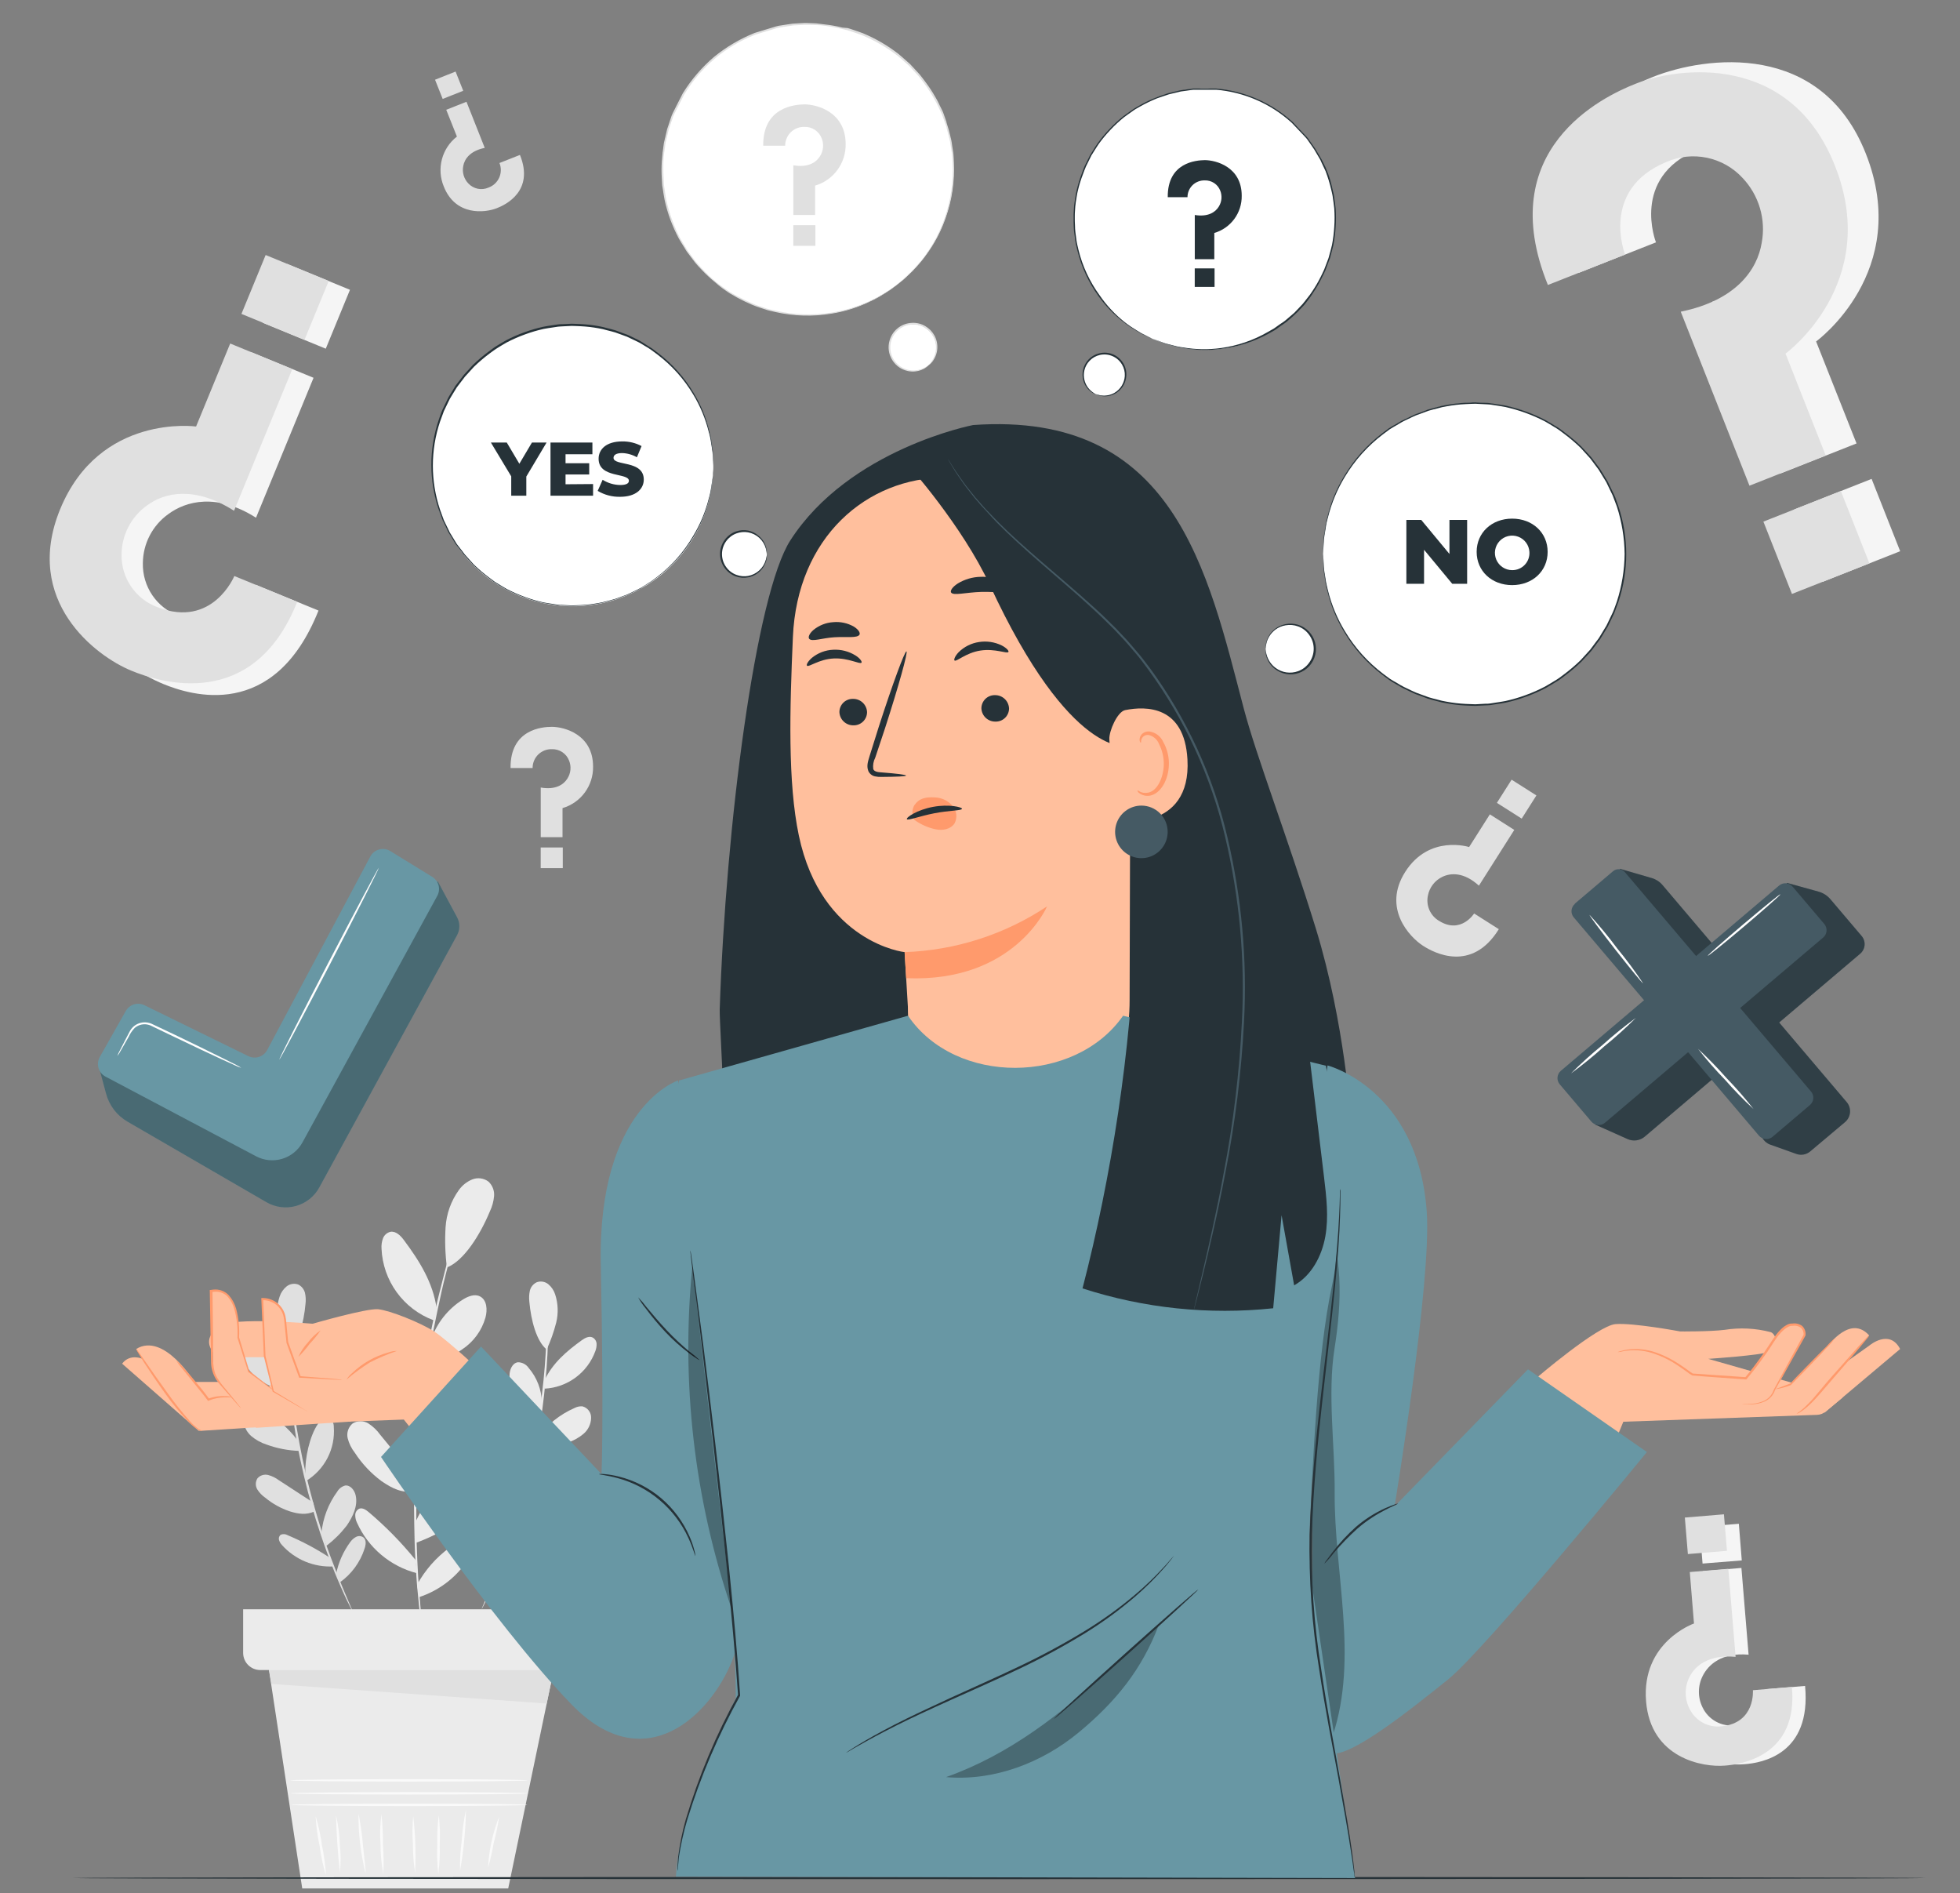 <svg width="321" height="310" viewBox="0 0 321 310" fill="none" xmlns="http://www.w3.org/2000/svg">
<rect x="0" y="0" width="321" height="310" fill="#808080" stroke="none"/>
<path d="M43.692 271.057L49.499 309.217H83.233L91.064 271.613L43.692 271.057Z" fill="#EBEBEB"/>
<path d="M86.348 295.525C86.348 295.635 77.701 295.724 67.042 295.724C56.383 295.724 47.735 295.635 47.735 295.525C47.735 295.415 56.376 295.326 67.042 295.326C77.707 295.326 86.348 295.401 86.348 295.525Z" fill="#FAFAFA"/>
<path d="M86.479 293.637C86.479 293.747 77.776 293.836 67.042 293.836C56.307 293.836 47.605 293.747 47.605 293.637C47.605 293.527 56.307 293.438 67.042 293.438C77.776 293.438 86.479 293.527 86.479 293.637Z" fill="#FAFAFA"/>
<path d="M86.41 291.516C86.41 291.626 77.708 291.715 66.973 291.715C56.239 291.715 47.536 291.626 47.536 291.516C47.536 291.407 56.239 291.317 66.973 291.317C77.708 291.317 86.41 291.407 86.41 291.516Z" fill="#FAFAFA"/>
<path d="M53.377 307.035C52.898 305.465 52.552 303.858 52.34 302.23C51.993 300.628 51.777 299.001 51.695 297.364C52.17 298.935 52.516 300.542 52.732 302.168C53.071 303.772 53.287 305.398 53.377 307.035Z" fill="#FAFAFA"/>
<path d="M55.669 306.63C55.324 303.51 55.111 300.378 55.031 297.24C55.395 298.776 55.602 300.344 55.648 301.921C55.822 303.486 55.829 305.064 55.669 306.63Z" fill="#FAFAFA"/>
<path d="M59.849 306.63C59.056 303.464 58.676 300.209 58.716 296.945C59.036 298.532 59.265 300.137 59.403 301.75C59.677 304.447 59.959 306.609 59.849 306.63Z" fill="#FAFAFA"/>
<path d="M62.786 306.836C62.468 305.226 62.312 303.589 62.32 301.949C62.2 300.312 62.25 298.668 62.471 297.042C62.647 298.667 62.729 300.301 62.718 301.935C62.834 303.566 62.856 305.202 62.786 306.836Z" fill="#FAFAFA"/>
<path d="M67.982 306.63C67.737 305.098 67.619 303.548 67.632 301.997C67.512 300.45 67.526 298.895 67.673 297.35C68.037 300.429 68.14 303.533 67.982 306.63Z" fill="#FAFAFA"/>
<path d="M71.785 306.836C71.596 305.242 71.541 303.634 71.62 302.031C71.57 300.426 71.65 298.819 71.86 297.227C72.044 298.821 72.097 300.428 72.018 302.031C72.068 303.636 71.99 305.243 71.785 306.836Z" fill="#FAFAFA"/>
<path d="M75.34 306.321C75.304 304.646 75.4 302.97 75.628 301.31C75.73 299.639 75.96 297.978 76.314 296.341C76.253 299.688 75.93 303.025 75.347 306.321H75.34Z" fill="#FAFAFA"/>
<path d="M79.931 305.82C80.08 302.948 80.694 300.121 81.75 297.446C81.543 298.86 81.255 300.26 80.885 301.64C80.642 303.049 80.324 304.445 79.931 305.82Z" fill="#FAFAFA"/>
<path d="M76.685 195.765L76.644 195.957C76.596 196.101 76.548 196.273 76.486 196.492L75.841 198.551C75.552 199.444 75.209 200.535 74.852 201.818C74.496 203.102 74.036 204.564 73.638 206.17C73.24 207.776 72.745 209.56 72.32 211.482C71.894 213.404 71.462 215.456 71.023 217.625C70.213 221.976 69.472 226.788 68.964 231.866C68.456 236.945 68.277 241.812 68.181 246.232C68.181 248.448 68.181 250.549 68.236 252.518C68.291 254.488 68.38 256.314 68.476 258.009C68.572 259.704 68.71 261.194 68.813 262.518C68.916 263.843 69.025 264.982 69.135 265.916C69.245 266.849 69.307 267.536 69.355 268.057C69.355 268.284 69.396 268.469 69.403 268.62C69.413 268.684 69.413 268.749 69.403 268.812C69.38 268.75 69.366 268.686 69.362 268.62C69.362 268.476 69.307 268.291 69.272 268.071C69.197 267.549 69.101 266.836 68.977 265.93C68.854 265.024 68.703 263.871 68.586 262.539C68.469 261.208 68.284 259.704 68.188 258.03C68.092 256.355 67.955 254.523 67.907 252.539C67.859 250.556 67.817 248.462 67.804 246.245C67.852 241.812 68.071 236.939 68.566 231.832C69.06 226.726 69.835 221.921 70.666 217.563C71.119 215.394 71.524 213.322 72.038 211.386C72.553 209.451 72.951 207.687 73.411 206.074C73.871 204.461 74.303 203.006 74.688 201.729C75.072 200.453 75.429 199.368 75.745 198.483C76.06 197.597 76.28 196.945 76.431 196.424C76.507 196.211 76.568 196.039 76.623 195.902C76.639 195.854 76.659 195.808 76.685 195.765Z" fill="#EBEBEB"/>
<path d="M70.59 219.396C71.519 216.644 73.375 214.301 75.84 212.766C76.671 212.251 77.728 211.832 78.586 212.258C79.76 212.827 79.856 214.481 79.505 215.744C78.898 217.88 77.544 219.726 75.689 220.947C74.044 222.164 71.984 222.682 69.959 222.388" fill="#EBEBEB"/>
<path d="M68.545 235.346C69.416 232.052 72.045 227.371 74.77 225.333C75.187 224.991 75.668 224.734 76.184 224.578C76.444 224.505 76.719 224.497 76.983 224.554C77.247 224.612 77.494 224.733 77.701 224.907C78.257 225.442 78.202 226.341 78.037 227.09C77.478 229.492 76.261 231.692 74.523 233.442C72.785 235.193 70.594 236.425 68.195 237" fill="#EBEBEB"/>
<path d="M67.982 249.389C69.334 246.243 71.502 243.516 74.262 241.489C74.557 241.22 74.902 241.012 75.278 240.878C75.654 240.744 76.053 240.686 76.451 240.707C77.646 240.926 78.188 242.381 78.078 243.589C77.865 246.074 75.964 248.064 74.008 249.608C71.901 251.269 68.195 252.594 68.195 252.594" fill="#EBEBEB"/>
<path d="M68.298 259.485C69.612 257.088 71.437 255.009 73.644 253.397C74.118 253.048 74.665 252.813 75.244 252.711C75.535 252.658 75.836 252.685 76.113 252.79C76.39 252.896 76.633 253.074 76.815 253.308C77.351 254.097 76.815 255.161 76.266 255.916C74.385 258.545 71.714 260.505 68.641 261.51" fill="#EBEBEB"/>
<path d="M68.03 255.387C65.73 252.56 63.173 249.952 60.391 247.597C59.952 247.234 59.41 246.849 58.867 247.021C58.666 247.108 58.494 247.252 58.372 247.434C58.251 247.617 58.184 247.831 58.181 248.05C58.173 248.493 58.272 248.931 58.469 249.327C59.382 251.358 60.741 253.157 62.445 254.59C64.149 256.023 66.154 257.053 68.311 257.604" fill="#EBEBEB"/>
<path d="M68.277 242.244L62.272 234.928C61.746 234.189 61.084 233.558 60.322 233.068C59.936 232.834 59.494 232.71 59.042 232.71C58.591 232.71 58.148 232.834 57.762 233.068C57.415 233.355 57.154 233.733 57.009 234.159C56.863 234.586 56.839 235.044 56.939 235.484C57.158 236.353 57.558 237.167 58.112 237.872C59.281 239.669 60.761 241.243 62.484 242.519C64.248 243.733 65.854 244.523 67.975 244.207" fill="#EBEBEB"/>
<path d="M69.108 227.453C67.932 223.95 65.847 220.822 63.068 218.387C62.635 217.947 62.092 217.629 61.496 217.467C60.288 217.234 59.129 218.243 58.751 219.402C58.562 220.067 58.513 220.763 58.608 221.447C58.702 222.131 58.938 222.788 59.3 223.376C60.036 224.549 60.997 225.564 62.128 226.362C64.149 227.909 66.403 229.126 68.806 229.965" fill="#EBEBEB"/>
<path d="M71.51 214.269C70.926 210.027 68.716 206.493 66.156 203.061C65.621 202.333 64.866 201.571 63.974 201.688C63.692 201.749 63.43 201.879 63.212 202.068C62.993 202.256 62.826 202.496 62.724 202.766C62.524 203.307 62.442 203.885 62.484 204.461C62.595 207.032 63.461 209.514 64.973 211.596C66.485 213.678 68.577 215.269 70.988 216.17" fill="#EBEBEB"/>
<path d="M73.191 207.536C72.913 205.36 72.839 203.163 72.972 200.974C73.106 198.772 73.86 196.652 75.147 194.859C75.699 194.088 76.455 193.487 77.33 193.123C77.769 192.946 78.246 192.887 78.715 192.949C79.184 193.012 79.629 193.194 80.007 193.479C80.326 193.778 80.573 194.145 80.731 194.553C80.889 194.96 80.953 195.398 80.919 195.834C80.842 196.705 80.61 197.556 80.233 198.346C78.634 202.196 75.971 206.458 73.184 207.536" fill="#EBEBEB"/>
<path d="M47.035 212.594C47.051 212.772 47.051 212.951 47.035 213.129C47.035 213.521 47.035 214.035 47.035 214.667C47.035 215.298 47.035 216.156 47.076 217.103C47.117 218.05 47.076 219.162 47.186 220.329C47.296 222.711 47.522 225.552 47.872 228.689C48.222 231.825 48.799 235.25 49.533 238.819C50.267 242.388 51.18 245.744 52.086 248.771C52.992 251.798 53.939 254.481 54.832 256.705C55.243 257.831 55.669 258.826 56.019 259.704C56.369 260.583 56.705 261.338 56.966 261.949C57.227 262.56 57.412 263.006 57.57 263.37C57.648 263.53 57.71 263.698 57.755 263.871C57.652 263.722 57.565 263.564 57.495 263.397L56.808 262.024C56.52 261.42 56.17 260.652 55.806 259.807C55.443 258.963 54.983 257.941 54.557 256.822C53.658 254.605 52.704 251.914 51.75 248.888C50.796 245.861 49.924 242.491 49.163 238.915C48.401 235.339 47.941 231.873 47.605 228.73C47.268 225.586 47.062 222.731 46.994 220.336C46.932 219.142 46.946 218.057 46.932 217.11C46.918 216.163 46.932 215.339 46.932 214.667C46.932 213.994 46.973 213.521 46.987 213.129C46.982 212.95 46.998 212.77 47.035 212.594Z" fill="#E0E0E0"/>
<path d="M47.975 229.986C48.014 227.916 48.771 225.924 50.117 224.351C50.312 224.059 50.577 223.82 50.887 223.655C51.197 223.489 51.543 223.403 51.894 223.404C52.821 223.541 53.267 224.646 53.267 225.58C53.315 227.165 52.791 228.714 51.791 229.945C50.928 231.122 49.641 231.917 48.202 232.162" fill="#E0E0E0"/>
<path d="M50.014 241.304C49.897 238.874 50.7 235.127 52.073 233.15C52.282 232.824 52.555 232.544 52.876 232.326C53.038 232.221 53.223 232.157 53.416 232.139C53.608 232.121 53.802 232.15 53.981 232.223C54.203 232.386 54.381 232.601 54.501 232.848C54.62 233.096 54.678 233.369 54.667 233.644C54.803 235.4 54.447 237.159 53.64 238.723C52.832 240.288 51.605 241.598 50.096 242.505" fill="#E0E0E0"/>
<path d="M52.649 250.974C52.894 248.54 53.785 246.215 55.23 244.241C55.37 243.997 55.556 243.783 55.779 243.611C56.002 243.439 56.256 243.313 56.527 243.239C57.385 243.129 58.065 244.008 58.25 244.852C58.641 246.588 57.776 248.352 56.774 249.821C55.816 251.056 54.702 252.161 53.459 253.109" fill="#E0E0E0"/>
<path d="M55.038 257.776C55.414 255.861 56.211 254.054 57.371 252.484C57.614 252.139 57.934 251.855 58.305 251.654C58.492 251.554 58.703 251.508 58.915 251.52C59.127 251.532 59.331 251.602 59.506 251.722C60.041 252.141 59.924 252.972 59.691 253.617C58.975 255.811 57.578 257.72 55.703 259.066" fill="#E0E0E0"/>
<path d="M53.974 255.03C51.803 253.603 49.506 252.378 47.11 251.372C46.937 251.267 46.74 251.206 46.538 251.196C46.336 251.185 46.134 251.224 45.95 251.31C45.831 251.413 45.743 251.547 45.698 251.698C45.653 251.849 45.652 252.01 45.697 252.162C45.789 252.461 45.949 252.736 46.163 252.965C47.222 254.151 48.535 255.083 50.003 255.693C51.472 256.302 53.059 256.573 54.646 256.485" fill="#E0E0E0"/>
<path d="M51.318 246.046L45.649 242.354C45.132 241.969 44.547 241.685 43.926 241.516C43.614 241.436 43.285 241.443 42.977 241.536C42.668 241.629 42.391 241.805 42.176 242.045C42.001 242.316 41.904 242.63 41.897 242.952C41.89 243.274 41.972 243.592 42.135 243.871C42.475 244.413 42.924 244.881 43.452 245.243C44.633 246.219 45.982 246.97 47.433 247.46C48.895 247.913 50.178 248.098 51.551 247.46" fill="#E0E0E0"/>
<path d="M48.703 235.813C47.146 233.68 45.053 231.997 42.636 230.933C42.244 230.73 41.806 230.633 41.366 230.652C40.938 230.749 40.557 230.993 40.29 231.342C40.023 231.69 39.886 232.121 39.904 232.56C39.922 233.049 40.04 233.529 40.252 233.971C40.463 234.412 40.763 234.806 41.132 235.127C41.885 235.766 42.758 236.249 43.699 236.547C45.408 237.164 47.203 237.509 49.018 237.57" fill="#E0E0E0"/>
<path d="M47.495 226.3C46.184 223.555 43.919 221.606 41.441 219.821C41.209 219.596 40.922 219.436 40.609 219.356C40.296 219.277 39.968 219.281 39.657 219.368C39.48 219.472 39.331 219.618 39.223 219.792C39.115 219.967 39.052 220.165 39.039 220.37C39.019 220.782 39.087 221.194 39.238 221.578C39.87 223.304 40.996 224.807 42.475 225.899C43.953 226.991 45.721 227.625 47.556 227.721" fill="#E0E0E0"/>
<path d="M47.186 221.352C46.528 219.931 46.006 218.451 45.628 216.932C45.246 215.405 45.303 213.801 45.793 212.306C46.005 211.659 46.395 211.086 46.918 210.652C47.18 210.438 47.492 210.294 47.825 210.236C48.158 210.177 48.5 210.204 48.819 210.315C49.096 210.448 49.34 210.64 49.534 210.877C49.728 211.114 49.869 211.391 49.945 211.688C50.082 212.298 50.11 212.928 50.027 213.548C49.767 216.513 48.867 219.986 47.2 221.317" fill="#E0E0E0"/>
<path d="M89.684 212.223C89.717 212.4 89.733 212.579 89.732 212.759C89.732 213.15 89.732 213.658 89.787 214.296C89.842 214.934 89.829 215.785 89.787 216.74C89.746 217.694 89.787 218.799 89.732 219.965C89.664 222.361 89.458 225.209 89.115 228.359C88.772 231.51 88.222 234.948 87.481 238.531C86.74 242.114 85.813 245.477 84.887 248.51C83.96 251.544 82.979 254.221 82.08 256.437C81.654 257.556 81.208 258.545 80.837 259.423C80.467 260.302 80.151 261.043 79.829 261.64C79.506 262.237 79.327 262.676 79.142 263.013C79.068 263.174 78.983 263.33 78.888 263.479C78.93 263.306 78.992 263.137 79.073 262.978C79.225 262.615 79.424 262.148 79.677 261.558C79.931 260.967 80.268 260.185 80.618 259.313C80.968 258.442 81.4 257.44 81.805 256.314C82.67 254.09 83.597 251.4 84.55 248.38C85.504 245.36 86.342 241.997 87.097 238.428C87.852 234.859 88.373 231.427 88.758 228.297C89.142 225.168 89.355 222.326 89.444 219.938C89.52 218.744 89.526 217.666 89.561 216.712C89.595 215.758 89.602 214.948 89.561 214.276C89.52 213.603 89.561 213.129 89.561 212.738C89.584 212.563 89.625 212.39 89.684 212.223Z" fill="#EBEBEB"/>
<path d="M88.744 229.636C88.704 227.565 87.944 225.573 86.596 224.001C86.399 223.71 86.135 223.471 85.825 223.306C85.515 223.141 85.169 223.055 84.818 223.054C83.891 223.191 83.445 224.296 83.445 225.23C83.401 226.815 83.927 228.364 84.928 229.595C85.786 230.777 87.076 231.574 88.517 231.812" fill="#EBEBEB"/>
<path d="M86.726 240.919C86.836 238.49 86.04 234.742 84.667 232.766C84.458 232.44 84.185 232.16 83.864 231.942C83.703 231.837 83.519 231.772 83.328 231.754C83.136 231.736 82.944 231.766 82.766 231.839C82.543 232.001 82.364 232.215 82.244 232.463C82.124 232.711 82.068 232.985 82.08 233.26C81.941 235.015 82.295 236.774 83.101 238.34C83.907 239.905 85.134 241.214 86.644 242.12" fill="#EBEBEB"/>
<path d="M84.063 250.604C83.817 248.171 82.928 245.847 81.489 243.871C81.346 243.624 81.155 243.409 80.927 243.237C80.7 243.065 80.441 242.94 80.165 242.868C79.307 242.759 78.627 243.637 78.435 244.481C78.051 246.218 78.915 247.982 79.911 249.45C80.869 250.685 81.983 251.79 83.226 252.738" fill="#EBEBEB"/>
<path d="M81.674 257.412C81.299 255.496 80.504 253.687 79.348 252.114C79.103 251.768 78.781 251.484 78.407 251.283C78.22 251.184 78.009 251.137 77.797 251.15C77.586 251.162 77.381 251.232 77.206 251.352C76.678 251.77 76.795 252.601 77.021 253.246C77.737 255.44 79.134 257.349 81.009 258.696" fill="#EBEBEB"/>
<path d="M82.739 254.673C84.911 253.249 87.208 252.024 89.602 251.015C89.776 250.912 89.972 250.852 90.174 250.841C90.376 250.831 90.578 250.869 90.762 250.954C90.884 251.054 90.975 251.188 91.021 251.34C91.067 251.491 91.068 251.653 91.023 251.805C90.926 252.104 90.764 252.378 90.549 252.608C89.491 253.794 88.178 254.727 86.71 255.337C85.241 255.947 83.654 256.217 82.066 256.129" fill="#EBEBEB"/>
<path d="M85.401 245.676L91.064 241.983C91.581 241.6 92.165 241.316 92.786 241.146C93.099 241.066 93.427 241.072 93.735 241.166C94.044 241.259 94.321 241.435 94.537 241.674C94.713 241.944 94.81 242.259 94.818 242.581C94.825 242.904 94.742 243.222 94.578 243.5C94.241 244.046 93.791 244.514 93.26 244.873C92.079 245.846 90.733 246.599 89.286 247.096C87.824 247.543 86.541 247.735 85.168 247.096" fill="#EBEBEB"/>
<path d="M88.016 235.429C89.574 233.296 91.667 231.613 94.084 230.549C94.475 230.344 94.913 230.247 95.353 230.267C95.78 230.366 96.159 230.611 96.425 230.959C96.69 231.307 96.826 231.738 96.808 232.175C96.796 232.669 96.681 233.154 96.469 233.6C96.258 234.045 95.955 234.442 95.58 234.763C94.828 235.401 93.958 235.886 93.02 236.19C91.308 236.805 89.511 237.147 87.694 237.206" fill="#EBEBEB"/>
<path d="M89.217 225.93C90.528 223.184 92.793 221.242 95.278 219.45C95.799 219.073 96.479 218.716 97.055 218.998C97.243 219.099 97.401 219.247 97.516 219.427C97.63 219.608 97.696 219.814 97.707 220.027C97.721 220.439 97.651 220.85 97.501 221.235C96.872 222.962 95.748 224.465 94.27 225.557C92.792 226.65 91.025 227.283 89.19 227.378" fill="#EBEBEB"/>
<path d="M89.526 220.988C90.182 219.565 90.705 218.086 91.091 216.568C91.468 215.038 91.409 213.433 90.919 211.935C90.711 211.29 90.326 210.717 89.808 210.281C89.547 210.066 89.236 209.923 88.904 209.865C88.572 209.808 88.23 209.837 87.913 209.952C87.634 210.081 87.387 210.272 87.191 210.509C86.995 210.747 86.855 211.025 86.781 211.324C86.648 211.935 86.62 212.564 86.698 213.184C86.959 216.149 87.858 219.622 89.526 220.96" fill="#EBEBEB"/>
<path d="M39.821 263.5V270.645C39.821 271.014 39.894 271.38 40.036 271.721C40.177 272.062 40.385 272.371 40.646 272.632C40.907 272.893 41.218 273.1 41.559 273.24C41.9 273.381 42.266 273.453 42.635 273.452H91.482C92.227 273.452 92.941 273.156 93.467 272.63C93.994 272.103 94.289 271.389 94.289 270.645V263.5H39.821Z" fill="#EBEBEB"/>
<path d="M44.056 273.452L44.461 275.724L89.533 278.936L90.679 273.452H44.056Z" fill="#E0E0E0"/>
<path d="M52.162 99.972L41.867 95.744C41.867 95.744 38.311 104.385 29.272 100.844C27.517 100.197 26.007 99.017 24.953 97.471C23.9 95.924 23.356 94.087 23.397 92.216C23.407 90.645 23.789 89.097 24.512 87.702C25.235 86.306 26.278 85.101 27.556 84.186C30.48 82.024 35.497 80.693 41.928 84.77L51.352 61.859L41.173 57.673L35.587 71.262C35.587 71.262 19.801 69.087 13.342 84.811C7.165 99.855 19.739 109.114 26.76 112.004C31.187 113.816 44.893 118.208 52.162 99.972Z" fill="#F5F5F5"/>
<path d="M46.989 43.206L43.024 52.849L53.352 57.095L57.317 47.453L46.989 43.206Z" fill="#F5F5F5"/>
<path d="M48.675 98.545L38.38 94.317C38.38 94.317 34.825 102.951 25.786 99.416C24.031 98.769 22.521 97.589 21.468 96.043C20.415 94.496 19.871 92.66 19.911 90.789C19.921 89.217 20.304 87.669 21.028 86.273C21.752 84.877 22.797 83.673 24.077 82.759C27.001 80.597 31.901 79.554 38.332 83.631L47.872 60.432L37.701 56.246L32.114 69.835C32.114 69.835 16.328 67.659 9.856 83.363C3.679 98.408 15.731 107.467 21.524 109.821C25.923 111.64 41.428 116.753 48.675 98.545Z" fill="#E0E0E0"/>
<path d="M43.507 41.755L39.542 51.398L49.87 55.644L53.835 46.001L43.507 41.755Z" fill="#E0E0E0"/>
<path d="M295.628 276.053L289.252 276.582C289.252 276.582 289.698 281.935 284.138 282.498C283.068 282.624 281.986 282.414 281.04 281.898C280.094 281.381 279.333 280.584 278.86 279.615C278.451 278.809 278.238 277.918 278.238 277.014C278.238 276.11 278.451 275.219 278.86 274.413C279.794 272.539 282.018 270.542 286.376 270.94L285.202 256.733L278.888 257.261L279.574 265.683C279.574 265.683 270.919 268.709 271.729 278.455C272.505 287.783 281.379 289.231 285.731 288.867C288.51 288.661 296.685 287.289 295.628 276.053Z" fill="#F5F5F5"/>
<path d="M284.781 249.503L278.356 250.017L278.836 256.016L285.261 255.502L284.781 249.503Z" fill="#F5F5F5"/>
<path d="M293.466 276.218L287.083 276.753C287.083 276.753 287.529 282.107 281.97 282.663C280.901 282.792 279.819 282.584 278.874 282.069C277.929 281.553 277.168 280.755 276.699 279.787C276.289 278.981 276.076 278.09 276.076 277.186C276.076 276.282 276.289 275.39 276.699 274.584C277.632 272.711 279.87 270.892 284.248 271.29L283.054 256.877L276.747 257.405L277.433 265.827C277.433 265.827 268.778 268.846 269.588 278.599C270.364 287.927 278.909 289.402 282.485 289.1C285.244 288.901 294.523 287.467 293.466 276.218Z" fill="#E0E0E0"/>
<path d="M282.338 247.951L275.936 248.483L276.433 254.461L282.835 253.929L282.338 247.951Z" fill="#E0E0E0"/>
<path d="M258.572 44.674L271.208 39.684C271.208 39.684 267.014 29.073 277.968 24.53C280.064 23.616 282.392 23.378 284.629 23.851C286.866 24.323 288.899 25.482 290.446 27.165C291.766 28.555 292.738 30.236 293.284 32.073C293.831 33.91 293.935 35.85 293.589 37.735C292.841 42.114 289.554 47.536 280.446 49.403L291.558 77.543L304.056 72.608L297.433 55.909C297.433 55.909 313.219 44.461 305.573 25.147C298.27 6.671 279.355 9.176 270.727 12.587C265.305 14.729 249.526 22.471 258.572 44.674Z" fill="#F5F5F5"/>
<path d="M306.524 78.414L293.84 83.423L298.516 95.265L311.201 90.256L306.524 78.414Z" fill="#F5F5F5"/>
<path d="M253.507 46.664L266.15 41.675C266.15 41.675 261.956 31.064 272.91 26.52C275.003 25.604 277.331 25.363 279.567 25.831C281.804 26.3 283.839 27.455 285.388 29.135C286.709 30.528 287.683 32.213 288.229 34.053C288.775 35.894 288.879 37.837 288.531 39.725C287.824 44.104 284.393 49.169 275.264 51.036L286.52 79.526L299.012 74.591L292.423 57.9C292.423 57.9 308.161 46.452 300.528 27.165C293.233 8.634 274.969 10.913 267.872 13.713C262.43 15.854 244.489 24.461 253.507 46.664Z" fill="#E0E0E0"/>
<path d="M301.485 80.4L288.801 85.409L293.477 97.251L306.162 92.242L301.485 80.4Z" fill="#E0E0E0"/>
<path d="M156.086 29.878C157.249 16.772 147.546 5.203 134.414 4.038C121.282 2.873 109.694 12.553 108.531 25.659C107.368 38.764 117.071 50.333 130.203 51.498C143.335 52.663 154.923 42.983 156.086 29.878Z" fill="white"/>
<path d="M147.639 46.046L147.934 45.799L148.771 45.01L149.389 44.44C149.609 44.227 149.828 43.967 150.075 43.692L150.865 42.813C151.153 42.471 151.423 42.113 151.674 41.743C153.052 39.886 154.135 37.828 154.887 35.641C155.914 32.75 156.368 29.687 156.225 26.623C156.225 26.197 156.177 25.765 156.156 25.332C156.136 24.9 156.026 24.468 155.964 24.021C155.902 23.575 155.854 23.136 155.738 22.697C155.621 22.258 155.511 21.811 155.401 21.324L155.01 20.055V19.979C154.852 19.533 154.688 19.08 154.53 18.606C154.372 18.133 154.118 17.728 153.912 17.282C153.712 16.826 153.483 16.383 153.226 15.957C152.725 15.07 152.165 14.217 151.551 13.404C151.235 12.999 150.94 12.566 150.597 12.168L149.121 10.569L148.963 10.418L148.359 9.883C147.948 9.533 147.55 9.155 147.124 8.812C146.249 8.137 145.332 7.518 144.379 6.959C143.396 6.385 142.375 5.879 141.324 5.442C140.782 5.229 140.226 5.065 139.677 4.866C139.403 4.783 139.128 4.667 138.847 4.598L137.941 4.516C137.016 4.28 136.076 4.11 135.127 4.008L133.692 3.829L132.148 3.768H131.695L130.775 3.816L129.856 3.871L128.943 4.001L128.023 4.145L127.563 4.214L127.11 4.324L123.74 5.346L123.507 5.429C121.124 6.394 118.901 7.713 116.911 9.341C114.958 11.015 113.268 12.975 111.901 15.154L111.791 15.346C111.352 16.218 110.631 17.639 110.185 18.51L110 18.936L109.849 19.375L109.547 20.302L109.252 21.18L109.046 22.079L108.833 22.971L108.73 23.418L108.524 24.948L108.394 26.383C108.325 27.333 108.325 28.287 108.394 29.238L108.442 30.116C108.442 30.411 108.524 30.7 108.559 30.988C108.655 31.564 108.723 32.141 108.84 32.704C109.081 33.818 109.4 34.914 109.794 35.984C110.187 37.03 110.645 38.05 111.167 39.039C111.427 39.519 111.729 39.972 112.004 40.411L112.423 41.098L112.546 41.276L113.857 43.006C114.193 43.417 114.543 43.781 114.914 44.166C115.605 44.902 116.345 45.59 117.131 46.225C117.502 46.566 117.891 46.887 118.298 47.185C118.703 47.46 119.087 47.762 119.499 48.016L120.748 48.737L121.983 49.368L123.246 49.931C123.661 50.106 124.085 50.26 124.516 50.391C124.935 50.528 125.353 50.679 125.765 50.803L127.028 51.098C130.021 51.773 133.116 51.861 136.143 51.358C138.427 50.999 140.642 50.291 142.711 49.258C143.12 49.077 143.519 48.873 143.905 48.647L144.907 48.03C145.216 47.838 145.511 47.666 145.765 47.494L146.451 46.98L147.344 46.293C147.55 46.135 147.646 46.046 147.646 46.046L147.33 46.273L146.417 46.959C146.211 47.103 145.992 47.275 145.731 47.453C145.47 47.632 145.182 47.789 144.873 47.982L143.864 48.586C143.474 48.805 143.073 49.005 142.663 49.183C140.603 50.175 138.404 50.851 136.143 51.187C133.136 51.668 130.065 51.565 127.097 50.885L125.847 50.61C125.429 50.487 125.024 50.336 124.605 50.199C124.187 50.061 123.754 49.938 123.349 49.739L122.1 49.176L120.92 48.572H120.865L119.636 47.886C119.224 47.632 118.847 47.33 118.449 47.055C118.04 46.782 117.648 46.484 117.275 46.163C116.498 45.529 115.767 44.84 115.086 44.104C114.742 43.726 114.399 43.363 114.042 42.958L112.745 41.235C112.702 41.181 112.663 41.123 112.629 41.063L112.21 40.377C111.942 39.917 111.64 39.471 111.386 39.004C110.882 38.028 110.442 37.019 110.068 35.984C109.671 34.899 109.353 33.787 109.114 32.656C108.998 32.1 108.936 31.53 108.84 30.96C108.806 30.672 108.737 30.391 108.723 30.102L108.689 29.224C108.614 28.047 108.614 26.866 108.689 25.689C108.771 25.099 108.854 24.509 108.929 23.912L108.991 23.466L109.094 23.026L109.3 22.148L109.513 21.256L109.801 20.391L110.096 19.519L110.247 19.087L110.432 18.661L112.045 15.497L112.148 15.326C114.819 10.959 118.844 7.584 123.61 5.717L123.83 5.634L127.172 4.625L127.618 4.509L128.071 4.44L128.984 4.303L129.883 4.166L130.796 4.118L131.702 4.07H132.155H132.601L134.392 4.138C135.564 4.259 136.727 4.459 137.872 4.735L138.723 4.934C139.005 4.996 139.272 5.113 139.547 5.195C140.089 5.387 140.645 5.552 141.173 5.758C142.215 6.19 143.227 6.692 144.2 7.261C145.155 7.807 146.073 8.417 146.946 9.087C147.371 9.423 147.762 9.773 148.167 10.144L148.771 10.672L148.922 10.816L150.384 12.395C150.727 12.786 151.022 13.219 151.338 13.617C151.947 14.435 152.502 15.293 152.999 16.183C153.251 16.608 153.48 17.046 153.685 17.494C153.885 17.934 154.118 18.359 154.296 18.805L154.777 20.144C154.859 20.363 154.941 20.583 155.017 20.83V20.892C155.182 21.544 155.346 22.189 155.511 22.82C155.635 23.26 155.662 23.706 155.744 24.138C155.827 24.571 155.882 25.01 155.937 25.435C155.992 25.861 155.985 26.293 156.005 26.712C156.161 29.753 155.725 32.794 154.722 35.669C153.987 37.846 152.924 39.899 151.572 41.757C151.283 42.134 151.064 42.525 150.775 42.834L150.007 43.637C149.766 43.912 149.554 44.172 149.32 44.392L148.716 44.969L147.893 45.744C147.728 45.95 147.639 46.046 147.639 46.046Z" fill="#E0E0E0"/>
<path d="M152.656 59.197C152.259 59.724 151.734 60.141 151.131 60.409C150.528 60.678 149.866 60.788 149.209 60.731C148.551 60.673 147.919 60.449 147.372 60.08C146.825 59.711 146.38 59.208 146.081 58.62C145.751 57.976 145.61 57.252 145.673 56.53C145.736 55.809 146.001 55.121 146.438 54.543C147.066 53.749 147.979 53.231 148.983 53.1C149.987 52.97 151.002 53.236 151.813 53.842C152.623 54.449 153.165 55.348 153.322 56.348C153.48 57.348 153.241 58.37 152.656 59.197Z" fill="white"/>
<path d="M152.038 59.842C152.038 59.842 152.114 59.8 152.237 59.698C152.422 59.543 152.587 59.368 152.731 59.176C153.185 58.569 153.455 57.844 153.507 57.088C153.559 56.332 153.392 55.577 153.026 54.914C152.678 54.288 152.168 53.767 151.551 53.404C150.868 52.998 150.078 52.811 149.286 52.868C148.432 52.915 147.616 53.238 146.96 53.787C146.304 54.336 145.844 55.083 145.648 55.916C145.459 56.687 145.504 57.497 145.779 58.243C146.029 58.913 146.453 59.505 147.007 59.958C147.491 60.349 148.06 60.62 148.668 60.748C149.544 60.938 150.458 60.82 151.256 60.411C151.472 60.306 151.673 60.172 151.853 60.013C151.983 59.91 152.045 59.849 152.038 59.842C152.031 59.835 151.757 60.054 151.208 60.308C150.425 60.664 149.546 60.749 148.709 60.549C148.226 60.434 147.77 60.224 147.367 59.932C146.965 59.64 146.624 59.271 146.364 58.847C146.105 58.423 145.931 57.952 145.855 57.461C145.778 56.969 145.798 56.468 145.916 55.984C146.105 55.211 146.535 54.519 147.145 54.008C147.755 53.496 148.512 53.194 149.307 53.143C150.045 53.091 150.782 53.264 151.42 53.637C151.991 53.966 152.465 54.439 152.793 55.01C153.151 55.638 153.323 56.354 153.29 57.075C153.257 57.797 153.021 58.494 152.608 59.087C152.292 59.608 152.011 59.821 152.038 59.842Z" fill="#E0E0E0"/>
<path d="M124.996 23.857H128.593C128.591 23.446 128.671 23.039 128.83 22.66C128.988 22.28 129.221 21.937 129.515 21.649C129.809 21.362 130.158 21.136 130.54 20.986C130.923 20.836 131.332 20.765 131.743 20.776C132.35 20.753 132.949 20.922 133.456 21.256C133.963 21.591 134.352 22.076 134.571 22.642C134.76 23.115 134.835 23.625 134.79 24.132C134.744 24.639 134.58 25.128 134.31 25.559C133.699 26.568 132.361 27.488 129.931 27.062V35.196H133.493V30.391C134.957 29.963 136.24 29.065 137.144 27.836C138.048 26.607 138.523 25.115 138.497 23.59C138.497 18.311 133.768 17.09 131.743 17.09C130.199 17.124 124.928 17.495 124.996 23.857Z" fill="#E0E0E0"/>
<path d="M133.541 36.87H129.924V40.254H133.541V36.87Z" fill="#E0E0E0"/>
<path d="M83.617 125.751H87.227C87.225 125.34 87.306 124.933 87.464 124.553C87.623 124.174 87.856 123.831 88.15 123.543C88.443 123.256 88.792 123.03 89.175 122.88C89.558 122.73 89.966 122.658 90.377 122.669C90.982 122.648 91.579 122.816 92.085 123.149C92.59 123.483 92.979 123.965 93.198 124.529C93.391 125.002 93.468 125.514 93.424 126.022C93.38 126.53 93.215 127.021 92.944 127.453C92.333 128.462 90.988 129.382 88.558 128.949V137.083H92.127V132.319C93.592 131.891 94.874 130.993 95.779 129.764C96.683 128.535 97.158 127.043 97.131 125.518C97.131 120.24 92.402 119.011 90.377 119.011C88.826 119.011 83.548 119.389 83.617 125.751Z" fill="#E0E0E0"/>
<path d="M92.169 138.764H88.552V142.148H92.169V138.764Z" fill="#E0E0E0"/>
<path d="M245.47 152.141L241.427 149.574C241.427 149.574 239.265 153.006 235.696 150.789C234.997 150.382 234.442 149.766 234.111 149.027C233.78 148.288 233.689 147.464 233.85 146.671C233.972 146.005 234.25 145.377 234.662 144.838C235.073 144.3 235.607 143.868 236.218 143.576C237.625 142.889 239.787 142.807 242.21 145.017L248.003 135.889L244.001 133.342L240.604 138.696C240.604 138.696 234.07 136.582 230.137 142.766C226.376 148.689 230.823 153.432 233.088 154.88C234.825 155.998 241.016 159.334 245.47 152.141Z" fill="#E0E0E0"/>
<path d="M247.564 127.664L245.154 131.459L249.216 134.038L251.626 130.244L247.564 127.664Z" fill="#E0E0E0"/>
<path d="M85.154 25.367L81.798 26.692C81.953 27.072 82.029 27.481 82.022 27.892C82.016 28.303 81.926 28.708 81.758 29.084C81.591 29.459 81.35 29.797 81.049 30.077C80.748 30.357 80.393 30.574 80.007 30.713C79.452 30.959 78.834 31.025 78.239 30.902C77.645 30.779 77.104 30.473 76.692 30.027C76.341 29.659 76.082 29.212 75.938 28.724C75.794 28.236 75.767 27.72 75.861 27.22C76.06 26.053 76.966 24.708 79.389 24.214L76.397 16.664L73.082 17.975L74.832 22.361C73.627 23.298 72.764 24.605 72.375 26.081C71.986 27.556 72.092 29.119 72.677 30.528C74.612 35.435 79.465 34.838 81.345 34.097C82.786 33.548 87.556 31.283 85.154 25.367Z" fill="#E0E0E0"/>
<path d="M74.613 11.716L71.249 13.055L72.501 16.201L75.865 14.863L74.613 11.716Z" fill="#E0E0E0"/>
<path d="M315.394 307.508C315.394 307.604 247.446 307.687 163.603 307.687C79.759 307.687 11.798 307.604 11.798 307.508C11.798 307.412 79.746 307.33 163.603 307.33C247.46 307.33 315.394 307.405 315.394 307.508Z" fill="#263238"/>
<path d="M266.547 186.506L261.27 184.145L292.697 144.571L297.824 145.992C298.59 146.203 299.274 146.641 299.787 147.248L304.893 153.26C305.245 153.675 305.419 154.213 305.375 154.756C305.331 155.299 305.074 155.802 304.66 156.156L269.382 186.101C268.996 186.43 268.525 186.643 268.023 186.715C267.522 186.786 267.01 186.714 266.547 186.506Z" fill="#455A64"/>
<path d="M302.189 183.72L296.479 188.524C296.166 188.791 295.789 188.969 295.385 189.042C294.981 189.114 294.565 189.078 294.179 188.936L289.883 187.405C289.347 187.206 288.903 186.818 288.634 186.314L265.257 142.244L270.528 143.775C271.208 143.973 271.814 144.367 272.271 144.907L302.436 180.446C302.836 180.913 303.035 181.52 302.988 182.134C302.942 182.747 302.655 183.318 302.189 183.72Z" fill="#455A64"/>
<g opacity="0.3">
<path d="M266.547 186.506L261.27 184.145L292.697 144.571L297.824 145.992C298.59 146.203 299.274 146.641 299.787 147.248L304.893 153.26C305.245 153.675 305.419 154.213 305.375 154.756C305.331 155.299 305.074 155.802 304.66 156.156L269.382 186.101C268.996 186.43 268.525 186.643 268.023 186.715C267.522 186.786 267.01 186.714 266.547 186.506Z" fill="black"/>
<path d="M302.189 183.72L296.479 188.524C296.167 188.791 295.789 188.969 295.385 189.042C294.981 189.114 294.565 189.078 294.18 188.936L289.883 187.405C289.348 187.206 288.904 186.818 288.634 186.314L265.257 142.244L270.528 143.775C271.208 143.973 271.814 144.367 272.272 144.907L302.436 180.446C302.837 180.913 303.035 181.52 302.989 182.134C302.943 182.747 302.655 183.318 302.189 183.72Z" fill="black"/>
</g>
<path d="M298.775 151.293L293.588 145.181C293.027 144.519 292.035 144.438 291.373 144.999L255.632 175.332C254.97 175.893 254.889 176.885 255.45 177.547L260.638 183.659C261.199 184.321 262.191 184.402 262.853 183.84L298.594 153.508C299.256 152.947 299.337 151.955 298.775 151.293Z" fill="#455A64"/>
<path d="M257.905 147.976L264.185 142.646C264.463 142.411 264.822 142.295 265.185 142.325C265.548 142.355 265.884 142.527 266.12 142.805L296.603 178.724C296.873 179.042 297.005 179.454 296.971 179.869C296.937 180.285 296.739 180.67 296.421 180.939L290.294 186.14C289.976 186.409 289.564 186.542 289.148 186.508C288.733 186.474 288.348 186.276 288.078 185.958L257.746 150.217C257.477 149.899 257.344 149.487 257.378 149.072C257.412 148.656 257.61 148.272 257.928 148.002L257.905 147.976Z" fill="#455A64"/>
<path d="M267.92 166.664C266.269 168.312 264.535 169.874 262.724 171.345C260.991 172.908 259.179 174.381 257.295 175.758C258.947 174.109 260.681 172.544 262.491 171.07C264.225 169.51 266.037 168.04 267.92 166.664Z" fill="white"/>
<path d="M291.592 146.424C291.661 146.499 289.039 148.819 285.751 151.606C282.464 154.392 279.746 156.582 279.684 156.506C279.622 156.431 282.23 154.118 285.525 151.331C288.819 148.545 291.53 146.348 291.592 146.424Z" fill="white"/>
<path d="M269.093 161.002C269.018 161.064 266.993 158.6 264.57 155.511C262.148 152.423 260.246 149.856 260.322 149.794C261.924 151.546 263.436 153.378 264.852 155.285C266.364 157.116 267.78 159.024 269.093 161.002Z" fill="white"/>
<path d="M287.186 181.592C285.54 180.076 283.977 178.472 282.505 176.787C280.943 175.183 279.469 173.495 278.092 171.729C279.733 173.25 281.295 174.854 282.773 176.533C284.332 178.141 285.805 179.829 287.186 181.592Z" fill="white"/>
<path d="M17.364 179.046L16.273 174.983L45.696 180.844L71.688 144.296L74.859 150.199C75.102 150.648 75.23 151.15 75.23 151.661C75.23 152.171 75.102 152.674 74.859 153.123L52.292 194.434C51.89 195.168 51.346 195.814 50.691 196.334C50.036 196.854 49.283 197.238 48.477 197.464C47.671 197.689 46.829 197.75 45.999 197.645C45.169 197.539 44.368 197.269 43.644 196.85L20.871 183.651C20.013 183.152 19.261 182.488 18.659 181.698C18.057 180.908 17.617 180.006 17.364 179.046Z" fill="#6897A4"/>
<g opacity="0.3">
<path d="M17.364 179.046L16.273 174.983L45.696 180.844L71.688 144.296L74.859 150.199C75.102 150.648 75.23 151.15 75.23 151.661C75.23 152.171 75.102 152.674 74.859 153.123L52.292 194.434C51.89 195.168 51.346 195.814 50.691 196.334C50.036 196.854 49.283 197.238 48.477 197.464C47.671 197.689 46.829 197.75 45.999 197.645C45.169 197.539 44.368 197.269 43.644 196.85L20.871 183.651C20.013 183.152 19.261 182.488 18.659 181.698C18.057 180.908 17.617 180.006 17.364 179.046Z" fill="black"/>
</g>
<path d="M16.355 173.047L20.597 165.538C20.889 165.02 21.367 164.633 21.936 164.457C22.503 164.281 23.117 164.329 23.651 164.591L40.672 172.93C41.217 173.195 41.843 173.239 42.419 173.052C42.995 172.865 43.476 172.462 43.761 171.928L60.645 140.247C60.795 139.966 61 139.718 61.249 139.519C61.498 139.321 61.785 139.175 62.092 139.092C62.4 139.008 62.721 138.988 63.036 139.033C63.352 139.079 63.654 139.188 63.926 139.355L70.789 143.576C71.298 143.888 71.668 144.384 71.823 144.961C71.977 145.538 71.905 146.153 71.62 146.678L49.547 187.042C48.834 188.347 47.635 189.319 46.21 189.747C44.785 190.174 43.25 190.024 41.935 189.327L17.289 176.287C17.01 176.14 16.763 175.939 16.564 175.695C16.365 175.451 16.218 175.169 16.13 174.866C16.043 174.563 16.018 174.246 16.057 173.934C16.095 173.621 16.197 173.319 16.355 173.047Z" fill="#6897A4"/>
<path d="M39.512 174.852C39.198 174.759 38.892 174.637 38.6 174.488L36.177 173.39C34.118 172.443 31.331 171.118 28.243 169.636L25.985 168.551L24.914 168.037C24.598 167.863 24.25 167.755 23.891 167.721C23.561 167.692 23.229 167.73 22.914 167.833C22.599 167.935 22.308 168.101 22.059 168.318C21.645 168.746 21.308 169.243 21.064 169.787L19.739 172.1C19.588 172.39 19.412 172.666 19.21 172.923C19.317 172.614 19.452 172.315 19.615 172.031L20.837 169.663L21.249 168.881C21.405 168.584 21.612 168.317 21.86 168.092C22.139 167.845 22.466 167.657 22.82 167.539C23.173 167.421 23.547 167.376 23.919 167.405C24.32 167.438 24.71 167.552 25.065 167.742L26.136 168.249L28.387 169.313C31.475 170.796 34.269 172.162 36.28 173.164L38.682 174.365C38.971 174.505 39.249 174.668 39.512 174.852Z" fill="white"/>
<path d="M45.751 173.486C45.662 173.438 49.238 166.369 53.74 157.7C58.243 149.032 61.976 142.031 62.045 142.079C62.114 142.127 58.558 149.19 54.056 157.865C49.553 166.541 45.834 173.528 45.751 173.486Z" fill="white"/>
<path d="M116.65 79.063C118.219 66.432 109.251 54.92 96.619 53.351C83.987 51.782 72.475 60.75 70.907 73.382C69.338 86.013 78.306 97.525 90.938 99.094C103.569 100.663 115.081 91.695 116.65 79.063Z" fill="white"/>
<path d="M116.822 76.211C116.822 76.211 116.822 76.088 116.822 75.84C116.822 75.593 116.822 75.216 116.781 74.742L116.747 73.932C116.747 73.637 116.664 73.315 116.616 72.965C116.568 72.615 116.507 72.237 116.452 71.839C116.397 71.441 116.259 71.022 116.163 70.576C115.644 68.4 114.792 66.316 113.638 64.399C112.132 61.844 110.143 59.606 107.783 57.81L106.788 57.062C106.438 56.829 106.067 56.616 105.703 56.376C105.34 56.136 104.976 55.902 104.578 55.689L103.377 55.106L102.766 54.818L102.121 54.584L100.824 54.104C100.377 53.953 99.918 53.857 99.451 53.733C98.999 53.602 98.541 53.495 98.078 53.411C97.11 53.23 96.131 53.115 95.148 53.068C94.647 53.068 94.145 52.999 93.638 53.006L92.107 53.081C91.846 53.081 91.585 53.081 91.332 53.129L90.556 53.246C90.041 53.328 89.52 53.39 88.998 53.5C87.95 53.731 86.918 54.032 85.909 54.399C84.871 54.769 83.859 55.212 82.883 55.724C82.395 55.985 81.922 56.293 81.434 56.582C81.201 56.733 80.947 56.863 80.748 57.035L80.062 57.543C79.138 58.229 78.26 58.974 77.433 59.773L76.253 61.07L75.957 61.4L75.69 61.75L75.161 62.436L74.626 63.123L74.159 63.884L73.692 64.646L73.459 65.037L73.26 65.442C72.999 65.985 72.732 66.527 72.471 67.076C72.21 67.625 72.052 68.215 71.839 68.792C70.247 73.539 70.247 78.677 71.839 83.424C72.052 84.001 72.258 84.571 72.471 85.14L73.253 86.781L73.452 87.186L73.686 87.57L74.152 88.339L74.626 89.101L75.154 89.787L75.69 90.473L75.957 90.83L76.253 91.153L77.433 92.45C78.259 93.251 79.137 93.996 80.062 94.68L80.748 95.195C80.975 95.367 81.228 95.497 81.434 95.648C81.922 95.93 82.388 96.239 82.883 96.506C83.859 97.018 84.871 97.461 85.909 97.831C86.918 98.198 87.95 98.499 88.998 98.73C89.52 98.84 90.041 98.895 90.556 98.984L91.332 99.1C91.592 99.135 91.846 99.1 92.107 99.149L93.638 99.224C94.145 99.224 94.653 99.183 95.148 99.162C96.131 99.115 97.11 99 98.078 98.819C98.541 98.736 98.999 98.628 99.451 98.497C99.911 98.366 100.371 98.27 100.824 98.126L102.121 97.645L102.766 97.412L103.377 97.117L104.578 96.54C104.976 96.355 105.333 96.094 105.703 95.854C106.074 95.614 106.438 95.415 106.788 95.168L107.79 94.42C110.146 92.622 112.132 90.384 113.638 87.831C114.791 85.913 115.643 83.83 116.163 81.654C116.281 81.238 116.377 80.817 116.452 80.391C116.507 79.986 116.568 79.608 116.616 79.258C116.664 78.908 116.719 78.572 116.747 78.291C116.774 78.009 116.747 77.728 116.781 77.488C116.781 77.007 116.815 76.644 116.822 76.389C116.829 76.136 116.822 76.012 116.822 76.012C116.822 76.012 116.822 76.142 116.822 76.389C116.822 76.637 116.788 77.007 116.754 77.481C116.754 77.721 116.754 77.989 116.706 78.291C116.657 78.593 116.616 78.901 116.561 79.251C116.507 79.602 116.445 79.938 116.383 80.37C116.308 80.795 116.207 81.214 116.081 81.626C115.546 83.782 114.688 85.844 113.535 87.742C112.034 90.334 110.038 92.606 107.66 94.427L106.671 95.168C106.321 95.394 105.951 95.607 105.594 95.854C105.237 96.101 104.866 96.321 104.468 96.506L103.281 97.076L102.677 97.364L102.038 97.597L100.748 98.064C100.309 98.208 99.849 98.304 99.375 98.428C98.924 98.557 98.466 98.662 98.003 98.744C97.043 98.919 96.074 99.032 95.1 99.08C94.605 99.08 94.111 99.142 93.603 99.135L92.087 99.052C91.832 99.052 91.579 99.052 91.325 99.004L90.556 98.888C90.048 98.805 89.526 98.744 89.019 98.641C87.979 98.41 86.956 98.11 85.957 97.742C84.934 97.372 83.937 96.934 82.972 96.431C82.485 96.163 82.025 95.861 81.544 95.573C81.311 95.422 81.057 95.298 80.858 95.127L80.172 94.619C79.256 93.941 78.387 93.203 77.57 92.409L76.431 91.132L76.136 90.809L75.875 90.46L75.347 89.773L74.818 89.087L74.358 88.332L73.898 87.57L73.665 87.192L73.473 86.788L72.691 85.175L72.073 83.472C70.499 78.783 70.499 73.708 72.073 69.018L72.697 67.316C72.958 66.781 73.212 66.239 73.473 65.703L73.672 65.305L73.898 64.921L74.358 64.166L74.825 63.411L75.347 62.724L75.875 62.038L76.136 61.688L76.431 61.365L77.598 60.082C78.414 59.29 79.28 58.551 80.192 57.872L80.879 57.371C81.098 57.199 81.352 57.069 81.565 56.918C82.045 56.637 82.505 56.328 82.992 56.067C83.957 55.564 84.955 55.126 85.978 54.756C86.977 54.388 88 54.087 89.039 53.857C89.547 53.754 90.069 53.692 90.576 53.61L91.345 53.493C91.599 53.459 91.853 53.459 92.107 53.438L93.624 53.363C94.132 53.363 94.626 53.404 95.12 53.418C96.094 53.466 97.064 53.579 98.023 53.754C98.487 53.832 98.945 53.938 99.396 54.07C99.849 54.193 100.309 54.289 100.769 54.433L102.059 54.9L102.69 55.133L103.301 55.422L104.489 55.991C104.887 56.17 105.237 56.431 105.607 56.637C105.978 56.843 106.342 57.069 106.692 57.323L107.68 58.057C110.026 59.835 112.009 62.046 113.521 64.571C114.673 66.469 115.531 68.531 116.067 70.686C116.192 71.099 116.292 71.518 116.369 71.942C116.431 72.347 116.493 72.718 116.548 73.068C116.603 73.418 116.664 73.754 116.692 74.028C116.719 74.303 116.726 74.591 116.74 74.838C116.774 75.312 116.795 75.676 116.808 75.93C116.822 76.184 116.822 76.211 116.822 76.211Z" fill="#263238"/>
<path d="M125.587 90.7C125.587 91.441 125.367 92.165 124.955 92.781C124.543 93.398 123.958 93.878 123.273 94.162C122.589 94.445 121.835 94.52 121.108 94.375C120.381 94.23 119.713 93.874 119.189 93.349C118.665 92.825 118.308 92.158 118.164 91.431C118.019 90.704 118.093 89.95 118.377 89.266C118.661 88.581 119.141 87.996 119.757 87.584C120.374 87.172 121.098 86.952 121.839 86.952C122.332 86.951 122.819 87.048 123.274 87.236C123.729 87.424 124.143 87.7 124.491 88.048C124.839 88.396 125.115 88.809 125.303 89.264C125.491 89.719 125.588 90.207 125.587 90.7Z" fill="white"/>
<path d="M125.587 90.699C125.587 90.699 125.587 90.617 125.587 90.459C125.589 90.228 125.563 89.998 125.511 89.773C125.318 88.924 124.832 88.171 124.138 87.645C123.677 87.269 123.134 87.005 122.553 86.876C121.865 86.745 121.154 86.799 120.494 87.034C119.765 87.298 119.133 87.777 118.682 88.407C118.192 89.072 117.928 89.877 117.928 90.703C117.928 91.529 118.192 92.334 118.682 92.999C119.133 93.629 119.765 94.107 120.494 94.371C121.152 94.614 121.865 94.668 122.553 94.529C123.271 94.387 123.934 94.04 124.461 93.532C124.988 93.023 125.357 92.373 125.525 91.66C125.577 91.435 125.602 91.205 125.6 90.974C125.6 90.816 125.6 90.734 125.6 90.734C125.6 90.734 125.6 91.07 125.429 91.64C125.246 92.312 124.876 92.919 124.362 93.391C123.848 93.862 123.212 94.178 122.526 94.303C121.886 94.415 121.227 94.356 120.618 94.131C119.945 93.888 119.361 93.448 118.943 92.868C118.488 92.25 118.243 91.502 118.243 90.734C118.243 89.966 118.488 89.218 118.943 88.599C119.363 88.022 119.946 87.582 120.618 87.336C121.227 87.112 121.886 87.052 122.526 87.165C123.212 87.29 123.85 87.607 124.364 88.08C124.877 88.552 125.247 89.161 125.429 89.835C125.573 90.363 125.559 90.699 125.587 90.699Z" fill="#263238"/>
<path d="M86.198 78.03V81.166H83.727V77.995L80.398 72.463H82.999L85.058 75.936L87.117 72.463H89.513L86.198 78.03Z" fill="#263238"/>
<path d="M97.131 79.258V81.166H90.158V72.463H97.021V74.378H92.622V75.847H96.499V77.693H92.622V79.293L97.131 79.258Z" fill="#263238"/>
<path d="M97.886 80.377L98.696 78.558C99.559 79.104 100.557 79.401 101.578 79.416C102.601 79.416 102.999 79.128 102.999 78.73C102.999 77.357 98.037 78.352 98.037 75.113C98.037 73.548 99.313 72.278 101.908 72.278C103.01 72.26 104.099 72.522 105.072 73.04L104.31 74.873C103.573 74.448 102.744 74.213 101.894 74.186C100.858 74.186 100.48 74.536 100.48 74.969C100.48 76.341 105.435 75.305 105.435 78.524C105.435 80.048 104.159 81.345 101.565 81.345C100.272 81.375 98.996 81.04 97.886 80.377Z" fill="#263238"/>
<path d="M244.556 115.245C258.116 113.52 267.709 101.13 265.984 87.57C264.259 74.011 251.869 64.417 238.309 66.142C224.75 67.867 215.156 80.258 216.881 93.817C218.606 107.377 230.997 116.97 244.556 115.245Z" fill="white"/>
<path d="M216.678 90.713C216.678 90.713 216.678 90.576 216.678 90.308C216.678 90.04 216.678 89.622 216.726 89.135L216.76 88.263C216.76 87.947 216.85 87.576 216.904 87.227C216.959 86.876 217.014 86.444 217.083 86.012C217.158 85.548 217.261 85.09 217.392 84.639C217.952 82.306 218.866 80.072 220.103 78.016C221.721 75.275 223.853 72.872 226.383 70.94L227.454 70.137C227.831 69.889 228.229 69.663 228.62 69.45C229.012 69.237 229.403 68.942 229.835 68.764L231.119 68.146L231.805 67.831L232.491 67.577L233.864 67.062C234.338 66.904 234.839 66.801 235.326 66.664C235.82 66.522 236.322 66.407 236.829 66.321C237.867 66.127 238.917 66.003 239.972 65.95C240.515 65.95 241.05 65.874 241.599 65.881L243.246 65.964C243.521 65.964 243.795 65.964 244.077 66.019L244.907 66.142C245.456 66.231 246.019 66.3 246.582 66.41C247.706 66.664 248.813 66.987 249.897 67.377C251.011 67.776 252.096 68.253 253.143 68.805C253.672 69.087 254.18 69.416 254.694 69.725C254.955 69.889 255.223 70.027 255.47 70.212L256.198 70.761C257.193 71.495 258.138 72.295 259.025 73.156L260.295 74.529L260.611 74.879L260.899 75.257L261.469 76.019L262.038 76.78L262.546 77.604L263.047 78.428L263.294 78.839L263.507 79.272C263.788 79.855 264.07 80.445 264.358 81.029C264.646 81.612 264.804 82.257 265.044 82.875C266.765 87.971 266.765 93.49 265.044 98.585C264.818 99.203 264.598 99.821 264.358 100.432L263.514 102.189L263.301 102.621L263.047 103.033L262.546 103.863L262.045 104.68L261.469 105.442L260.899 106.211L260.611 106.588L260.295 106.938L259.025 108.311C258.137 109.169 257.195 109.969 256.204 110.706L255.47 111.255C255.223 111.434 254.955 111.578 254.701 111.736C254.18 112.045 253.672 112.381 253.15 112.662C252.099 113.208 251.012 113.683 249.897 114.083C248.813 114.481 247.703 114.804 246.575 115.051C246.019 115.167 245.456 115.229 244.9 115.318L244.077 115.449C243.795 115.483 243.521 115.483 243.239 115.497L241.599 115.579C241.05 115.579 240.508 115.531 239.972 115.518C238.917 115.462 237.867 115.336 236.829 115.14C236.321 115.057 235.819 114.943 235.326 114.797C234.832 114.66 234.338 114.557 233.864 114.399L232.491 113.884L231.805 113.637L231.119 113.321L229.828 112.697C229.403 112.498 229.018 112.223 228.62 112.01C228.222 111.798 227.831 111.544 227.454 111.29L226.383 110.487C223.85 108.556 221.715 106.153 220.096 103.41C218.862 101.354 217.95 99.12 217.392 96.787C217.26 96.337 217.157 95.878 217.083 95.415C217.014 94.982 216.959 94.577 216.904 94.207C216.85 93.836 216.788 93.52 216.76 93.163C216.733 92.806 216.76 92.559 216.726 92.299C216.726 91.784 216.692 91.393 216.678 91.118C216.664 90.844 216.678 90.72 216.678 90.72C216.678 90.72 216.678 90.857 216.712 91.118C216.747 91.379 216.76 91.804 216.788 92.292C216.788 92.552 216.822 92.841 216.843 93.156C216.863 93.472 216.939 93.843 216.994 94.193C217.049 94.543 217.117 94.969 217.186 95.394C217.254 95.82 217.399 96.272 217.508 96.767C218.089 99.081 219.014 101.296 220.254 103.335C221.877 106.047 224.007 108.421 226.527 110.329L227.591 111.118C227.961 111.365 228.36 111.592 228.751 111.804C229.139 112.053 229.54 112.282 229.952 112.491L231.228 113.102L231.915 113.41L232.601 113.664L233.974 114.165C234.447 114.323 234.942 114.426 235.429 114.557C235.918 114.698 236.416 114.81 236.918 114.893C237.945 115.085 238.984 115.206 240.027 115.257C240.563 115.257 241.098 115.325 241.633 115.318L243.267 115.229C243.535 115.229 243.816 115.229 244.084 115.181L244.907 115.051C245.456 114.962 246.012 114.9 246.561 114.783C247.677 114.536 248.775 114.215 249.849 113.822C250.949 113.425 252.019 112.953 253.054 112.408C253.576 112.127 254.077 111.798 254.591 111.496C254.839 111.331 255.113 111.194 255.346 111.015L256.074 110.473C257.055 109.742 257.988 108.949 258.867 108.098L260.117 106.725L260.432 106.382L260.714 106.005L261.276 105.25L261.846 104.495L262.34 103.685L262.834 102.868L263.082 102.463L263.294 102.031C263.569 101.454 263.85 100.878 264.125 100.294C264.399 99.711 264.571 99.08 264.811 98.476C265.617 95.963 266.042 93.344 266.074 90.706C266.043 88.07 265.615 85.453 264.804 82.944L264.118 81.125C263.836 80.541 263.562 79.965 263.281 79.388L263.075 78.956L262.828 78.551L262.327 77.734L261.832 76.924L261.27 76.17L260.707 75.415L260.425 75.044L260.11 74.694L258.861 73.321C257.981 72.472 257.048 71.682 256.067 70.953L255.34 70.411C255.099 70.226 254.832 70.089 254.585 69.931C254.07 69.622 253.569 69.299 253.047 69.011C250.994 67.945 248.812 67.149 246.554 66.643C246.005 66.526 245.449 66.465 244.9 66.369L244.084 66.245C243.809 66.211 243.535 66.211 243.26 66.19L241.626 66.108C241.091 66.108 240.556 66.149 240.027 66.17C238.981 66.216 237.94 66.338 236.911 66.533C236.408 66.61 235.91 66.723 235.422 66.87C234.935 67 234.44 67.103 233.967 67.254L232.594 67.762L231.908 68.009L231.222 68.318L229.945 68.929C229.519 69.128 229.142 69.402 228.744 69.615C228.346 69.828 227.961 70.075 227.584 70.301L226.52 71.097C224 73.005 221.871 75.38 220.247 78.091C219.009 80.129 218.084 82.341 217.502 84.653C217.392 85.133 217.234 85.572 217.179 86.025C217.124 86.478 217.049 86.856 216.987 87.233C216.925 87.611 216.87 87.92 216.836 88.263C216.802 88.606 216.795 88.874 216.781 89.128L216.705 90.301C216.699 90.576 216.678 90.713 216.678 90.713Z" fill="#263238"/>
<path d="M207.268 106.266C207.267 107.063 207.502 107.843 207.944 108.506C208.386 109.17 209.016 109.688 209.752 109.993C210.488 110.299 211.299 110.379 212.081 110.224C212.863 110.069 213.582 109.685 214.146 109.121C214.71 108.557 215.093 107.839 215.249 107.057C215.404 106.275 215.324 105.464 215.018 104.728C214.712 103.991 214.194 103.362 213.531 102.92C212.867 102.478 212.087 102.242 211.29 102.244C210.224 102.245 209.202 102.67 208.448 103.424C207.694 104.178 207.27 105.199 207.268 106.266Z" fill="white"/>
<path d="M207.268 106.266C207.258 106.182 207.258 106.096 207.268 106.012C207.265 105.762 207.293 105.514 207.35 105.271C207.554 104.363 208.069 103.554 208.806 102.985C209.313 102.588 209.909 102.317 210.542 102.196C211.225 102.058 211.933 102.094 212.598 102.302C213.264 102.509 213.867 102.88 214.351 103.382C214.835 103.884 215.186 104.499 215.369 105.172C215.553 105.844 215.565 106.552 215.403 107.23C215.241 107.909 214.911 108.535 214.443 109.052C213.975 109.569 213.385 109.96 212.726 110.189C212.067 110.417 211.362 110.477 210.674 110.361C209.987 110.245 209.339 109.958 208.792 109.526C208.054 108.958 207.539 108.149 207.337 107.241C207.279 107 207.252 106.753 207.254 106.506C207.244 106.42 207.244 106.332 207.254 106.245C207.289 106.245 207.254 106.602 207.44 107.213C207.676 108.073 208.193 108.829 208.908 109.361C209.431 109.75 210.042 110.003 210.687 110.097C211.332 110.19 211.99 110.121 212.601 109.897C213.325 109.631 213.952 109.153 214.399 108.524C214.89 107.86 215.154 107.057 215.154 106.232C215.154 105.406 214.89 104.603 214.399 103.939C213.952 103.31 213.325 102.832 212.601 102.567C211.942 102.326 211.232 102.265 210.542 102.388C209.947 102.487 209.384 102.722 208.895 103.074C208.179 103.607 207.663 104.363 207.426 105.223C207.289 105.909 207.302 106.266 207.268 106.266Z" fill="#263238"/>
<path d="M240.281 85.133V95.593H237.845L233.225 90.02V95.593H230.329V85.133H232.766L237.385 90.706V85.133H240.281Z" fill="#263238"/>
<path d="M241.839 90.363C241.839 87.227 244.303 84.92 247.653 84.92C251.002 84.92 253.466 87.227 253.466 90.363C253.466 93.5 251.002 95.806 247.653 95.806C244.303 95.806 241.839 93.5 241.839 90.363ZM250.48 90.363C250.448 89.812 250.255 89.282 249.926 88.84C249.596 88.397 249.144 88.06 248.626 87.871C248.107 87.682 247.544 87.649 247.007 87.776C246.47 87.903 245.981 88.184 245.602 88.586C245.223 88.987 244.97 89.49 244.873 90.034C244.777 90.578 244.842 91.137 245.06 91.645C245.278 92.152 245.639 92.584 246.1 92.888C246.561 93.192 247.101 93.355 247.653 93.356C248.039 93.36 248.423 93.285 248.779 93.134C249.135 92.983 249.456 92.76 249.722 92.479C249.988 92.198 250.192 91.865 250.323 91.5C250.453 91.136 250.507 90.749 250.48 90.363Z" fill="#263238"/>
<path d="M205.142 55.799C216.119 51.479 221.509 39.062 217.181 28.064C212.854 17.066 200.447 11.652 189.47 15.971C178.493 20.291 173.103 32.708 177.43 43.706C181.758 54.704 194.165 60.118 205.142 55.799Z" fill="white"/>
<path d="M188.785 55.483L189.108 55.614L190.055 55.984L190.741 56.259C191.002 56.341 191.297 56.41 191.613 56.499L192.636 56.774C193.027 56.871 193.423 56.946 193.823 57C195.863 57.359 197.946 57.403 200 57.131C202.732 56.803 205.375 55.95 207.783 54.619L208.792 54.049C209.115 53.836 209.437 53.596 209.76 53.363C210.082 53.129 210.446 52.916 210.734 52.676L211.675 51.866L212.54 51.05L212.588 50.995C212.883 50.693 213.178 50.377 213.473 50.068C213.768 49.759 214.015 49.382 214.29 49.045C214.574 48.684 214.835 48.306 215.072 47.913C215.582 47.158 216.041 46.369 216.445 45.552C216.644 45.133 216.877 44.722 217.056 44.289L217.742 42.464L217.818 42.264L218.003 41.578C218.119 41.105 218.264 40.638 218.367 40.157C218.556 39.178 218.682 38.188 218.744 37.192C218.813 36.173 218.813 35.151 218.744 34.131C218.703 33.617 218.614 33.102 218.545 32.587C218.504 32.326 218.49 32.066 218.428 31.805L218.243 31.036C218.073 30.202 217.844 29.381 217.557 28.579C217.399 28.181 217.234 27.783 217.076 27.378L216.445 26.115L216.239 25.758L215.834 25.072L215.422 24.385L214.949 23.699L214.468 23.013L214.228 22.669L213.953 22.347L211.785 20.055L211.627 19.904C208.177 16.792 203.805 14.893 199.176 14.495H198.977H195.8H195.381L194.962 14.557L194.139 14.667L193.315 14.783L192.512 14.976L191.716 15.168L191.318 15.264L190.007 15.71L188.799 16.183C188.013 16.514 187.249 16.897 186.513 17.33L185.827 17.728C185.601 17.858 185.395 18.023 185.182 18.167C184.756 18.476 184.324 18.764 183.912 19.08C182.345 20.357 180.949 21.831 179.76 23.466C179.478 23.864 179.231 24.289 178.971 24.701L178.586 25.312C178.55 25.367 178.518 25.424 178.49 25.483C178.202 26.074 177.914 26.65 177.625 27.227C177.433 27.659 177.289 28.105 177.124 28.538C176.801 29.392 176.537 30.268 176.335 31.16C176.226 31.591 176.143 32.029 176.088 32.47C176.026 32.903 175.937 33.335 175.903 33.768C175.868 34.2 175.848 34.632 175.827 35.058V36.307C175.827 36.726 175.861 37.138 175.875 37.549C175.889 37.961 175.978 38.352 176.019 38.75C176.061 39.148 176.122 39.533 176.191 39.917L176.459 41.043C177.116 43.713 178.281 46.232 179.89 48.462C181.097 50.146 182.552 51.636 184.207 52.882C184.516 53.13 184.84 53.359 185.175 53.569L186.074 54.131C186.356 54.296 186.61 54.468 186.85 54.598L187.536 54.928L188.456 55.367L188.772 55.511L188.47 55.346L187.564 54.879L186.877 54.543C186.637 54.406 186.383 54.234 186.109 54.063L185.216 53.5C184.887 53.287 184.568 53.058 184.262 52.814C182.645 51.535 181.231 50.02 180.069 48.318C178.459 46.106 177.294 43.602 176.637 40.947C176.548 40.576 176.459 40.206 176.376 39.828C176.294 39.45 176.266 39.059 176.211 38.668C176.145 38.273 176.099 37.874 176.074 37.474C176.074 37.076 176.04 36.664 176.026 36.252C176.012 35.84 176.026 35.387 176.026 35.065V35.003L176.109 33.733C176.143 33.301 176.232 32.882 176.294 32.45C176.352 32.013 176.435 31.58 176.541 31.153C176.753 30.263 177.026 29.39 177.358 28.538C177.522 28.112 177.667 27.666 177.859 27.247C178.14 26.671 178.428 26.094 178.717 25.511C178.717 25.456 178.778 25.401 178.813 25.346C178.936 25.147 179.067 24.948 179.19 24.742C179.451 24.337 179.698 23.919 179.98 23.52C180.558 22.725 181.189 21.968 181.867 21.256C182.56 20.519 183.303 19.831 184.091 19.197C184.496 18.881 184.928 18.599 185.347 18.297C185.559 18.153 185.759 17.982 185.985 17.858L186.671 17.467C187.588 16.948 188.537 16.49 189.513 16.094L191.036 15.579L191.421 15.449L191.812 15.353L192.601 15.168L193.397 14.976L194.214 14.866L195.024 14.749L195.436 14.694H195.848H199.005H199.19C203.763 15.087 208.083 16.965 211.489 20.041L211.64 20.185L213.789 22.457L214.063 22.772L214.297 23.109L214.777 23.795L215.244 24.481L215.649 25.168L216.054 25.854L216.253 26.204L216.417 26.575C216.644 27.062 216.863 27.549 217.104 28.037C217.476 29.024 217.783 30.036 218.023 31.063L218.202 31.825C218.264 32.079 218.277 32.34 218.319 32.594C218.387 33.109 218.476 33.617 218.518 34.124C218.59 35.132 218.59 36.144 218.518 37.151C218.46 38.135 218.338 39.114 218.154 40.082C218.051 40.562 217.914 41.022 217.797 41.455L217.612 42.141C217.597 42.202 217.579 42.261 217.557 42.319L216.87 44.131C216.692 44.564 216.465 44.969 216.273 45.38C215.868 46.192 215.409 46.976 214.901 47.728C214.662 48.098 214.4 48.453 214.118 48.792C213.85 49.135 213.597 49.478 213.315 49.807L212.437 50.734L212.004 51.187L211.963 51.228L210.59 52.402C210.288 52.669 209.938 52.875 209.623 53.088C209.307 53.301 208.984 53.555 208.662 53.774L207.667 54.344C205.298 55.715 202.684 56.613 199.973 56.986C197.932 57.27 195.861 57.24 193.83 56.897C193.433 56.851 193.039 56.782 192.649 56.691L191.627 56.424C191.311 56.341 191.016 56.28 190.755 56.197L190.069 55.936L189.108 55.593L188.785 55.483Z" fill="#263238"/>
<path d="M180.254 64.777C179.511 64.642 178.832 64.269 178.319 63.715C177.807 63.16 177.488 62.454 177.413 61.702C177.337 60.951 177.507 60.195 177.899 59.549C178.29 58.903 178.881 58.402 179.582 58.122C180.284 57.842 181.057 57.797 181.786 57.994C182.515 58.192 183.159 58.622 183.623 59.218C184.086 59.815 184.343 60.545 184.354 61.3C184.365 62.056 184.131 62.794 183.686 63.404C183.3 63.931 182.773 64.34 182.167 64.582C181.56 64.825 180.897 64.892 180.254 64.777Z" fill="white"/>
<path d="M179.485 64.536C179.485 64.536 179.554 64.584 179.684 64.639C179.882 64.727 180.089 64.789 180.302 64.825C181.092 64.978 181.91 64.849 182.615 64.461C183.14 64.173 183.584 63.757 183.906 63.252C184.227 62.747 184.416 62.169 184.454 61.571C184.512 60.852 184.347 60.133 183.981 59.512C183.595 58.85 183.006 58.331 182.301 58.031C181.596 57.73 180.813 57.665 180.069 57.844C179.404 57.996 178.796 58.336 178.318 58.822C177.84 59.309 177.512 59.922 177.371 60.59C177.254 61.134 177.266 61.698 177.406 62.237C177.603 63.016 178.066 63.701 178.717 64.172C178.888 64.302 179.075 64.41 179.272 64.495C179.403 64.557 179.478 64.584 179.478 64.571C179.478 64.557 179.204 64.433 178.792 64.097C178.191 63.613 177.77 62.941 177.598 62.189C177.474 61.679 177.474 61.148 177.598 60.638C177.733 60.052 178.025 59.513 178.442 59.08C178.897 58.596 179.488 58.261 180.137 58.119C180.827 57.967 181.547 58.034 182.196 58.311C182.848 58.592 183.394 59.072 183.754 59.684C184.096 60.254 184.256 60.915 184.214 61.578C184.178 62.14 184.005 62.684 183.709 63.163C183.414 63.641 183.005 64.04 182.519 64.323C181.849 64.705 181.072 64.854 180.309 64.749C179.78 64.646 179.499 64.516 179.485 64.536Z" fill="#263238"/>
<path d="M191.249 32.285H194.482C194.482 31.918 194.555 31.555 194.698 31.217C194.84 30.879 195.049 30.573 195.312 30.317C195.575 30.061 195.887 29.86 196.229 29.727C196.571 29.593 196.936 29.53 197.303 29.54C197.847 29.519 198.384 29.668 198.839 29.967C199.295 30.266 199.645 30.7 199.842 31.207C200.013 31.632 200.08 32.091 200.04 32.546C199.999 33.002 199.851 33.442 199.609 33.829C199.06 34.735 197.859 35.559 195.676 35.202V42.443H198.874V38.146C200.188 37.762 201.338 36.956 202.149 35.854C202.96 34.751 203.387 33.413 203.363 32.045C203.363 27.316 199.121 26.218 197.303 26.218C195.916 26.245 191.187 26.575 191.249 32.285Z" fill="#263238"/>
<path d="M198.915 43.946H195.669V46.979H198.915V43.946Z" fill="#263238"/>
<path d="M79.245 224.996C79.245 224.996 73.384 219.505 71.126 218.03C68.868 216.554 63.816 214.557 61.929 214.371C60.041 214.186 51.208 216.746 51.208 216.746C51.208 216.746 38.167 215.593 35.978 217.117C33.789 218.64 33.967 220.219 34.887 221.379C35.806 222.539 39.327 222.168 43.226 222.23C47.124 222.292 48.161 222.656 48.161 222.656L42.498 228.688L57.214 232.772L66.136 232.436L69.362 236.499L79.245 224.996Z" fill="#FFBF9D"/>
<path d="M34.564 211.372L34.921 224.358L35.545 225.971L41.956 233.788L57.591 232.752L45.134 227.899L40.707 224.536L38.991 218.984C38.991 218.984 39.513 210.418 34.564 211.372Z" fill="#FFBF9D"/>
<path d="M35.649 226.273H31.819C31.819 226.273 26.85 218.098 22.306 220.878L23.349 222.491C23.349 222.491 21.29 221.564 20 223.287L32.533 234.269H33.109L46.459 233.411L35.649 226.273Z" fill="#FFBF9D"/>
<path d="M37.92 228.757C37.562 228.792 37.203 228.805 36.843 228.799C35.937 228.807 35.041 228.987 34.201 229.327L34.077 229.389L33.995 229.272C33.603 228.723 33.13 228.14 32.622 227.529C31.613 226.273 30.693 225.14 29.925 224.193C29.531 223.75 29.175 223.275 28.861 222.772C29.33 223.145 29.756 223.568 30.131 224.035C30.865 224.852 31.86 225.998 32.917 227.309C33.411 227.927 33.878 228.51 34.29 229.094L34.077 229.039C34.962 228.687 35.914 228.539 36.864 228.606C37.222 228.587 37.581 228.638 37.92 228.757Z" fill="#FF9A6C"/>
<path d="M65.003 221.201C63.491 221.715 62.018 222.339 60.597 223.068C59.242 223.914 57.953 224.862 56.74 225.902C56.991 225.499 57.304 225.138 57.666 224.831C58.491 224.032 59.414 223.341 60.412 222.772C61.412 222.203 62.48 221.761 63.589 221.455C64.044 221.293 64.521 221.207 65.003 221.201Z" fill="#FF9A6C"/>
<path d="M52.512 217.837C51.971 218.612 51.373 219.344 50.721 220.027C50.16 220.79 49.541 221.509 48.868 222.175C49.253 221.299 49.787 220.495 50.446 219.8C51.017 219.032 51.716 218.368 52.512 217.837Z" fill="#FF9A6C"/>
<path d="M39.458 230.569C39.351 230.48 39.252 230.381 39.163 230.274L38.353 229.375L37.097 227.934L36.315 227.034C36.006 226.703 35.721 226.35 35.463 225.978C34.884 225.094 34.572 224.062 34.564 223.006C34.564 221.901 34.516 220.72 34.496 219.478C34.455 216.986 34.406 214.248 34.358 211.372V211.214H34.502L34.921 211.159C35.382 211.105 35.85 211.157 36.288 211.312C36.726 211.466 37.122 211.72 37.447 212.052C38.028 212.701 38.451 213.476 38.682 214.317C39.085 215.842 39.242 217.422 39.149 218.997V218.943C39.787 221.043 40.35 222.923 40.831 224.502L40.783 224.44L44.002 226.959L44.859 227.645C44.962 227.719 45.057 227.805 45.141 227.899C45.141 227.899 45.024 227.844 44.818 227.7L43.926 227.062L40.638 224.632V224.591C40.144 223.019 39.554 221.159 38.888 219.052V218.997C38.965 217.46 38.8 215.92 38.401 214.433C38.198 213.643 37.812 212.912 37.275 212.299C36.986 212.005 36.634 211.781 36.245 211.646C35.855 211.51 35.44 211.466 35.031 211.516L34.654 211.564L34.798 211.386C34.839 214.262 34.873 217 34.901 219.492C34.928 221.983 34.619 224.296 35.745 225.868C35.969 226.224 36.217 226.566 36.486 226.89L37.248 227.81C37.715 228.373 38.12 228.867 38.456 229.286L39.211 230.226C39.307 230.33 39.39 230.445 39.458 230.569Z" fill="#FF9A6C"/>
<path d="M33.137 234.275C32.893 234.298 32.649 234.232 32.45 234.09C31.912 233.764 31.418 233.37 30.982 232.916C29.553 231.436 28.241 229.848 27.056 228.167C25.642 226.204 24.454 224.406 23.583 223.081C23.164 222.395 22.835 221.873 22.615 221.489C22.482 221.302 22.378 221.096 22.306 220.878C22.469 221.038 22.612 221.218 22.732 221.413L23.796 222.937C24.695 224.234 25.923 226.019 27.337 227.954C28.515 229.628 29.789 231.232 31.153 232.758C31.564 233.217 32.025 233.629 32.526 233.987C32.72 234.101 32.925 234.198 33.137 234.275Z" fill="#FF9A6C"/>
<path d="M55.944 225.895L49.046 225.428L46.987 219.78L46.609 215.978C46.529 215.078 46.114 214.24 45.447 213.631C44.781 213.021 43.91 212.683 43.006 212.683H42.938L43.322 221.997L44.743 227.783L50.35 231.091H57.213L55.944 225.895Z" fill="#FFBF9D"/>
<path d="M55.944 225.895L49.046 225.428L46.987 219.78L46.609 215.978C46.529 215.078 46.114 214.24 45.447 213.631C44.781 213.021 43.91 212.683 43.006 212.683H42.938L43.322 221.997L44.743 227.783L50.35 231.091" fill="#FFBF9D"/>
<path d="M50.35 231.091C50.209 231.037 50.074 230.97 49.945 230.892L48.819 230.267L44.702 227.893H44.653V227.844C44.235 226.184 43.747 224.221 43.205 222.065V222.031C43.082 219.231 42.944 216.067 42.8 212.718V212.539H42.979C43.041 212.539 43.116 212.539 43.185 212.539C44.014 212.568 44.811 212.87 45.452 213.397C46.094 213.924 46.544 214.648 46.733 215.456C46.814 215.829 46.867 216.208 46.891 216.588L46.994 217.687C47.069 218.373 47.131 219.114 47.2 219.794V219.753C47.955 221.86 48.634 223.768 49.259 225.422L49.142 225.332L54.187 225.731L55.559 225.861C55.719 225.868 55.878 225.891 56.033 225.93C55.873 225.946 55.712 225.946 55.553 225.93L54.18 225.868L49.135 225.586H48.977V225.511C48.367 223.864 47.666 221.963 46.918 219.869V219.828C46.85 219.142 46.774 218.455 46.699 217.721C46.664 217.357 46.623 216.993 46.589 216.623C46.564 216.258 46.514 215.896 46.438 215.538C46.265 214.806 45.857 214.151 45.275 213.673C44.693 213.196 43.971 212.923 43.219 212.896H42.938L43.109 212.711C43.239 216.053 43.37 219.224 43.48 222.024C44.001 224.186 44.468 226.142 44.852 227.817L44.791 227.735L48.867 230.205L49.966 230.892C50.102 230.941 50.231 231.008 50.35 231.091Z" fill="#FF9A6C"/>
<path d="M203.693 115.991C197.783 93.459 192.327 67.261 159.376 69.595C159.376 69.595 139.074 73.5 129.437 88.483C123.761 97.295 118.847 135.291 117.872 165.298C117.831 166.52 118.339 175.037 118.305 176.232L205.511 183.493H221.249C221.249 183.493 220.268 167.577 215.532 152.134C210.899 137.124 205.786 123.939 203.693 115.991Z" fill="#263238"/>
<path d="M154.997 78.181L157.056 76.211L179.327 85.188C180.882 85.275 182.348 85.941 183.435 87.056C184.523 88.17 185.153 89.651 185.202 91.207L185.003 163.781C185.003 168.702 184.049 172.965 181.077 176.884L177.948 181.002C170.817 190.418 156.143 189.643 150.494 179.272C150.154 178.681 149.891 178.049 149.712 177.391C149.57 176.858 149.457 176.317 149.375 175.772C148.689 169.931 148.689 164.866 148.689 164.866C148.291 158.455 148.161 155.827 148.161 155.888C148.161 155.95 134.516 154.317 130.83 136.808C128.998 128.098 129.341 116.115 129.856 104.323C130.556 88.023 141.881 78.16 154.997 78.181Z" fill="#FFBF9D"/>
<path d="M160.728 115.984C160.753 116.574 161.007 117.131 161.436 117.536C161.866 117.941 162.436 118.163 163.027 118.153C163.316 118.162 163.604 118.113 163.874 118.009C164.143 117.905 164.39 117.748 164.598 117.547C164.806 117.346 164.971 117.106 165.085 116.839C165.198 116.573 165.257 116.287 165.257 115.998C165.232 115.409 164.979 114.852 164.552 114.446C164.124 114.04 163.555 113.817 162.965 113.822C162.675 113.813 162.386 113.862 162.116 113.967C161.845 114.071 161.598 114.229 161.389 114.43C161.181 114.632 161.015 114.873 160.901 115.14C160.787 115.407 160.728 115.694 160.728 115.984Z" fill="#263238"/>
<path d="M137.474 116.588C137.496 117.179 137.748 117.737 138.176 118.144C138.605 118.551 139.176 118.773 139.766 118.764C140.056 118.772 140.344 118.723 140.613 118.618C140.883 118.514 141.129 118.357 141.338 118.156C141.546 117.956 141.712 117.715 141.827 117.45C141.941 117.184 142.001 116.898 142.004 116.609C141.981 116.018 141.727 115.459 141.298 115.053C140.868 114.646 140.296 114.424 139.705 114.433C139.416 114.424 139.128 114.473 138.858 114.577C138.588 114.681 138.342 114.838 138.134 115.039C137.926 115.24 137.76 115.481 137.647 115.747C137.534 116.013 137.475 116.299 137.474 116.588Z" fill="#263238"/>
<path d="M132.176 109.004C132.471 109.286 134.118 107.927 136.554 107.817C138.991 107.707 140.837 108.826 141.091 108.503C141.215 108.366 140.899 107.817 140.096 107.316C139.003 106.64 137.728 106.317 136.445 106.389C135.178 106.446 133.963 106.908 132.979 107.707C132.258 108.332 132.025 108.881 132.176 109.004Z" fill="#263238"/>
<path d="M156.335 108.153C156.657 108.4 158.167 106.884 160.577 106.52C162.986 106.156 164.942 107.09 165.154 106.753C165.264 106.602 164.9 106.115 164.043 105.676C162.888 105.116 161.59 104.924 160.323 105.127C159.066 105.316 157.903 105.9 157.001 106.794C156.355 107.467 156.184 108.064 156.335 108.153Z" fill="#263238"/>
<path d="M148.387 126.987C148.387 126.849 146.863 126.664 144.392 126.472C143.768 126.438 143.171 126.348 143.02 125.93C142.932 125.289 143.045 124.637 143.342 124.063C143.85 122.526 144.386 120.919 144.941 119.259C147.158 112.395 148.73 106.753 148.456 106.664C148.181 106.575 146.156 112.079 143.939 118.95C143.404 120.645 142.896 122.258 142.416 123.802C142.217 124.523 141.853 125.346 142.217 126.259C142.317 126.474 142.465 126.663 142.649 126.812C142.833 126.96 143.049 127.065 143.28 127.117C143.63 127.193 143.987 127.225 144.344 127.213C146.849 127.193 148.38 127.131 148.387 126.987Z" fill="#263238"/>
<path d="M148.147 155.902C156.47 155.615 164.549 153.02 171.483 148.407C171.483 148.407 166.157 160.926 148.408 160.164L148.147 155.902Z" fill="#FF9A6C"/>
<path d="M155.998 131.942C155.642 131.533 155.207 131.2 154.719 130.964C154.23 130.728 153.699 130.594 153.157 130.569C151.626 130.48 150.549 130.672 149.725 131.88C149.565 132.178 149.467 132.506 149.437 132.844C149.408 133.181 149.447 133.521 149.554 133.843C149.732 134.124 149.602 134.131 149.876 134.33C150.872 135.028 151.997 135.52 153.184 135.779C154.365 136.046 155.724 135.779 156.335 134.811C156.576 134.355 156.673 133.836 156.613 133.324C156.553 132.812 156.338 132.33 155.998 131.942Z" fill="#FF9A6C"/>
<path d="M155.751 96.987C156.067 97.604 158.16 96.987 160.741 96.918C163.322 96.849 165.47 97.33 165.717 96.691C165.827 96.389 165.374 95.827 164.454 95.319C163.267 94.701 161.941 94.401 160.604 94.447C159.282 94.474 157.992 94.851 156.863 95.538C155.998 96.101 155.614 96.684 155.751 96.987Z" fill="#263238"/>
<path d="M132.526 104.598C132.979 105.126 134.633 104.467 136.644 104.344C138.655 104.22 140.384 104.522 140.762 103.925C140.92 103.637 140.625 103.095 139.849 102.607C138.819 102.018 137.633 101.762 136.452 101.873C135.267 101.95 134.137 102.397 133.219 103.15C132.526 103.754 132.32 104.337 132.526 104.598Z" fill="#263238"/>
<path d="M184.756 122.182C184.756 122.182 175.381 124.447 162.107 95.792C157.577 86.039 148.785 76.211 148.785 76.211L157.021 75.023C157.021 75.023 181.627 81.956 182.038 82.264C182.45 82.573 188.25 94.989 188.25 94.989L184.756 122.182Z" fill="#263238"/>
<path d="M181.682 121.036C181.62 119.718 182.986 116.54 184.269 116.273C187.701 115.586 193.974 115.525 194.475 124.33C195.161 136.362 182.938 134.564 182.897 134.22C182.855 133.877 181.901 125.573 181.682 121.036Z" fill="#FFBF9D"/>
<path d="M186.314 129.43C186.362 129.389 186.527 129.567 186.891 129.712C187.403 129.895 187.966 129.873 188.462 129.65C189.705 129.114 190.659 127.035 190.597 124.845C190.566 123.811 190.308 122.797 189.842 121.874C189.708 121.504 189.486 121.174 189.195 120.909C188.905 120.645 188.554 120.455 188.174 120.357C187.929 120.306 187.674 120.343 187.453 120.461C187.233 120.579 187.06 120.77 186.966 121.002C186.822 121.345 186.918 121.585 186.849 121.606C186.781 121.626 186.582 121.421 186.65 120.92C186.7 120.617 186.853 120.34 187.083 120.137C187.239 120.003 187.42 119.901 187.615 119.837C187.811 119.774 188.017 119.75 188.222 119.766C188.722 119.835 189.196 120.03 189.599 120.334C190.001 120.638 190.319 121.041 190.521 121.503C191.09 122.518 191.403 123.655 191.434 124.818C191.496 127.248 190.384 129.588 188.689 130.185C188.371 130.297 188.033 130.337 187.698 130.301C187.363 130.266 187.04 130.156 186.753 129.979C186.348 129.746 186.245 129.478 186.314 129.43Z" fill="#FF9A6C"/>
<path d="M157.55 132.429C157.516 132.738 155.456 132.69 153.02 133.164C150.583 133.637 148.675 134.399 148.524 134.131C148.373 133.864 150.179 132.601 152.821 132.113C155.463 131.626 157.605 132.175 157.55 132.429Z" fill="#263238"/>
<path d="M251.579 225.669C251.579 225.669 261.654 217.041 264.578 216.808C267.502 216.575 275.175 218.009 275.175 218.009C275.175 218.009 280.027 218.05 282.437 217.748C284.952 217.349 287.522 217.475 289.986 218.119C290.714 218.338 291.627 220.144 289.485 221.379C288.579 221.901 279.767 222.498 279.767 222.498L301.812 228.791L298.95 231.152C298.563 231.473 298.08 231.655 297.577 231.667L265.861 232.793L264.406 236.341L251.579 225.669Z" fill="#FFBF9D"/>
<path d="M275.642 225.675H285.937C285.937 225.675 289.547 220.871 290.851 218.888C291.997 217.137 293.37 216.623 294.571 217.034C294.884 217.149 295.145 217.373 295.305 217.666C295.42 217.876 295.48 218.112 295.48 218.352C295.48 218.592 295.42 218.828 295.305 219.039L290.775 227.487L293.15 226.691C293.15 226.691 297.9 222.038 298.826 220.96C299.753 219.883 303.13 215.353 306.122 218.654L302.004 223.266L306.122 220.343C306.122 220.343 309.43 217.501 311.194 220.885L298.84 231.29" fill="#FFBF9D"/>
<path d="M264.921 221.4C265.052 221.336 265.19 221.287 265.333 221.256C265.732 221.121 266.143 221.027 266.561 220.974C268.117 220.766 269.7 220.931 271.18 221.455C272.214 221.812 273.21 222.272 274.152 222.827C274.66 223.129 275.175 223.459 275.696 223.822L276.479 224.378C276.726 224.557 277.035 224.79 277.234 224.9C279.842 225.099 282.828 225.277 285.95 225.497L285.799 225.559C286.767 224.413 287.714 223.164 288.634 221.866C288.998 221.358 289.32 220.844 289.67 220.336C290.02 219.828 290.316 219.299 290.686 218.819C291.04 218.32 291.444 217.86 291.894 217.446C292.123 217.247 292.374 217.074 292.642 216.932C292.929 216.766 293.259 216.692 293.589 216.719H293.528C293.811 216.671 294.101 216.681 294.381 216.748C294.66 216.816 294.923 216.939 295.154 217.11C295.359 217.305 295.515 217.547 295.61 217.814C295.704 218.081 295.734 218.367 295.696 218.647V218.682C293.734 222.196 292.025 225.257 290.707 227.604C290.563 228.038 290.325 228.435 290.011 228.767C289.697 229.099 289.313 229.358 288.888 229.526C288.274 229.781 287.617 229.921 286.952 229.938C286.543 229.96 286.133 229.96 285.724 229.938C285.581 229.942 285.438 229.928 285.298 229.897H285.724C285.998 229.897 286.41 229.897 286.946 229.849C287.591 229.81 288.225 229.659 288.819 229.402C289.211 229.236 289.563 228.988 289.85 228.674C290.138 228.36 290.355 227.988 290.487 227.584L295.374 218.572V218.634C295.403 218.407 295.379 218.177 295.304 217.962C295.229 217.746 295.105 217.551 294.941 217.391C294.541 217.114 294.048 217.006 293.569 217.089H293.514C293.272 217.086 293.034 217.15 292.828 217.275C292.578 217.4 292.347 217.56 292.141 217.748C291.707 218.134 291.318 218.566 290.981 219.039C290.295 220 289.677 221.098 288.922 222.086C287.996 223.397 287.042 224.639 286.06 225.799L286.005 225.868H285.916C282.773 225.634 279.849 225.456 277.158 225.216C276.851 225.053 276.561 224.86 276.294 224.639L275.518 224.083C275.01 223.719 274.502 223.397 274.008 223.088C273.086 222.534 272.111 222.075 271.098 221.715C269.652 221.179 268.102 220.982 266.568 221.139C266.156 221.181 265.748 221.255 265.346 221.358C265.206 221.382 265.064 221.396 264.921 221.4Z" fill="#FF9A6C"/>
<path d="M306.142 218.654C306.037 218.86 305.903 219.049 305.744 219.217C305.463 219.567 305.058 220.068 304.543 220.672C303.527 221.894 302.1 223.562 300.501 225.387C298.902 227.213 297.529 228.943 296.341 230.027C295.886 230.466 295.389 230.862 294.859 231.207C294.671 231.347 294.456 231.445 294.228 231.496C294.403 231.348 294.589 231.213 294.783 231.091C295.27 230.707 295.729 230.29 296.156 229.842C297.275 228.73 298.579 226.966 300.212 225.161C301.846 223.356 303.274 221.688 304.33 220.507L305.607 219.135C305.764 218.952 305.944 218.79 306.142 218.654Z" fill="#FF9A6C"/>
<path d="M300.494 219.135C300.13 219.667 299.711 220.159 299.245 220.604C298.442 221.482 297.309 222.663 296.047 223.98C295.01 225.051 294.042 226.039 293.301 226.787C292.483 227.118 291.628 227.349 290.755 227.474C290.975 227.364 291.205 227.274 291.441 227.206L293.239 226.52L293.185 226.554C293.926 225.758 294.873 224.763 295.93 223.699C297.193 222.395 298.353 221.228 299.204 220.398C299.598 219.941 300.029 219.519 300.494 219.135Z" fill="#FF9A6C"/>
<path d="M217.419 174.454C217.419 174.454 232.217 178.27 233.665 198.38C234.495 209.842 228.394 246.65 228.394 246.65L250.247 224.207L269.725 237.755C269.725 237.755 243.212 270.13 237.117 275.024C231.022 279.917 221.249 287.728 218.092 287.09C214.935 286.451 214.921 271.846 214.921 271.846V191.201L217.419 174.454Z" fill="#6897A4"/>
<path d="M111.036 176.918C111.036 176.918 97.873 181.249 98.394 206.987C98.916 232.724 98.511 241.365 98.511 241.365L78.778 220.48L62.402 238.558C62.402 238.558 80.741 265.806 93.569 279.052C105.662 291.523 116.411 280.693 119.904 271.921C122.732 264.818 125.01 237.803 125.01 237.803L111.036 176.918Z" fill="#6897A4"/>
<g opacity="0.3">
<path d="M218.566 220.782C219.76 213.232 220.076 205.058 216.637 198.133C208.202 218.984 208.579 242.93 211.599 265.023L218.284 284.138C222.498 271.331 218.497 257.686 218.586 244.33C218.641 236.719 217.378 228.311 218.566 220.782Z" fill="black"/>
</g>
<path d="M108.298 193.294C108.298 193.294 117.097 252.484 118.799 257.666C120.501 262.848 120.501 278.126 120.501 278.126C120.501 278.126 111.27 295.326 110.7 307.275L221.935 307.508L214.708 258.387C214.478 255.285 214.423 252.174 214.544 249.066C215.01 240.411 215.676 221.86 218.161 210.453C221.043 197.192 217.158 174.502 217.158 174.502L183.933 166.314C176.067 177.618 156.479 177.769 148.71 166.314L111.208 176.918L108.298 193.294Z" fill="#6897A4"/>
<path d="M216.891 256.039C216.971 255.847 217.082 255.668 217.22 255.511C217.453 255.188 217.803 254.722 218.243 254.138C219.384 252.65 220.662 251.272 222.059 250.02C223.48 248.798 225.065 247.779 226.767 246.993C227.453 246.705 227.961 246.486 228.339 246.362C228.532 246.279 228.735 246.221 228.943 246.19C229.018 246.335 225.573 247.44 222.292 250.308C220.917 251.546 219.629 252.876 218.435 254.289C217.962 254.909 217.446 255.494 216.891 256.039Z" fill="#263238"/>
<path d="M113.885 254.783C113.816 254.783 113.562 253.582 112.718 251.777C111.63 249.42 110.041 247.328 108.061 245.649C106.081 243.969 103.759 242.741 101.256 242.052C99.334 241.516 98.085 241.461 98.099 241.365C98.388 241.329 98.681 241.329 98.97 241.365C99.762 241.434 100.547 241.567 101.318 241.763C103.888 242.396 106.277 243.615 108.298 245.325C110.308 247.044 111.9 249.199 112.951 251.626C113.268 252.355 113.527 253.108 113.727 253.877C113.819 254.171 113.872 254.476 113.885 254.783Z" fill="#263238"/>
<path d="M114.598 222.711C114.415 222.648 114.243 222.555 114.091 222.436C113.782 222.244 113.342 221.942 112.814 221.544C111.447 220.508 110.168 219.36 108.991 218.112C107.821 216.865 106.723 215.552 105.704 214.179C105.248 213.632 104.848 213.042 104.509 212.416C105.004 212.918 105.463 213.454 105.882 214.022C106.719 215.03 107.872 216.417 109.238 217.865C110.407 219.099 111.649 220.261 112.958 221.345C113.53 221.769 114.078 222.225 114.598 222.711Z" fill="#263238"/>
<path d="M192.244 254.749C192.244 254.749 192.244 254.797 192.155 254.886L191.867 255.264C191.592 255.586 191.228 256.094 190.693 256.685C189.207 258.382 187.602 259.972 185.889 261.441C183.336 263.631 180.617 265.618 177.756 267.385C174.262 269.532 170.653 271.487 166.946 273.239C163.006 275.113 159.204 276.781 155.758 278.332C152.313 279.883 149.231 281.304 146.685 282.587C144.139 283.87 142.107 284.969 140.721 285.765C140.034 286.149 139.499 286.451 139.135 286.684L138.716 286.918C138.62 286.966 138.572 286.993 138.565 286.986C138.603 286.947 138.647 286.915 138.696 286.89L139.094 286.623C139.451 286.396 139.966 286.053 140.652 285.641C142.025 284.811 144.029 283.665 146.568 282.361C149.108 281.056 152.189 279.615 155.628 278.03C159.066 276.444 162.862 274.79 166.788 272.916C170.485 271.168 174.089 269.228 177.584 267.103C180.435 265.367 183.151 263.419 185.71 261.276C187.438 259.832 189.068 258.275 190.59 256.616C191.139 256.046 191.524 255.552 191.805 255.243L192.128 254.893L192.244 254.749Z" fill="#263238"/>
<path d="M110.954 306.348V306.204C110.954 306.087 110.954 305.95 110.954 305.772C110.954 305.374 111.016 304.818 111.057 304.097C111.322 302.01 111.741 299.945 112.313 297.92C114.422 290.824 117.294 283.978 120.879 277.501V277.59C120.432 271.153 119.767 263.96 118.998 256.396C117.529 242.107 115.992 229.203 114.88 219.855C114.317 215.202 113.857 211.427 113.507 208.799C113.356 207.508 113.24 206.492 113.15 205.785L113.068 205.003C113.059 204.914 113.059 204.824 113.068 204.735C113.096 204.82 113.114 204.907 113.123 204.996C113.15 205.188 113.192 205.449 113.246 205.779C113.343 206.465 113.487 207.488 113.665 208.778C114.015 211.407 114.509 215.175 115.127 219.828C116.314 229.162 117.872 242.065 119.362 256.355C120.13 263.905 120.789 271.125 121.208 277.57V277.618V277.659C117.621 284.11 114.72 290.919 112.553 297.975C111.954 299.988 111.495 302.041 111.181 304.118C111.119 304.804 111.064 305.387 111.03 305.779C111.03 305.957 111.03 306.101 110.982 306.211C110.979 306.258 110.97 306.304 110.954 306.348Z" fill="#263238"/>
<path d="M219.526 194.674C219.536 194.772 219.536 194.871 219.526 194.969C219.526 195.181 219.526 195.463 219.526 195.834C219.526 196.588 219.526 197.707 219.464 199.142C219.389 202.017 219.094 206.17 218.579 211.29C218.064 216.41 217.337 222.484 216.582 229.238C215.827 235.991 215.085 243.424 214.852 251.262C214.689 258.626 215.197 265.989 216.369 273.26C217.357 279.986 218.524 285.991 219.423 291.057C220.322 296.122 221.022 300.219 221.407 303.067C221.613 304.495 221.729 305.607 221.812 306.355C221.812 306.719 221.873 307.041 221.894 307.213C221.903 307.311 221.903 307.41 221.894 307.508C221.865 307.414 221.847 307.318 221.839 307.22C221.839 307.007 221.77 306.726 221.716 306.369C221.613 305.614 221.475 304.509 221.242 303.088C220.823 300.247 220.109 296.149 219.183 291.098C218.256 286.046 217.055 280.041 216.046 273.308C214.854 266.018 214.335 258.634 214.495 251.249C214.735 243.397 215.497 235.957 216.259 229.203C217.021 222.45 217.803 216.376 218.318 211.262C218.833 206.149 219.19 202.011 219.313 199.135C219.403 197.7 219.409 196.588 219.437 195.834C219.437 195.463 219.437 195.181 219.437 194.969C219.457 194.868 219.487 194.769 219.526 194.674Z" fill="#263238"/>
<g opacity="0.3">
<path d="M113.391 207.357C111.493 226.312 113.691 245.454 119.835 263.486L113.391 207.357Z" fill="black"/>
</g>
<g opacity="0.3">
<path d="M182.196 272.937C173.768 280.679 165.312 287.295 154.941 290.981C162.759 291.667 170.645 288.654 176.685 283.651C182.725 278.647 187.028 273.356 189.794 266.039L182.196 272.937Z" fill="black"/>
</g>
<path d="M172.594 281.461C172.526 281.393 177.769 276.581 184.303 270.72C190.837 264.859 196.191 260.171 196.253 260.247C196.314 260.322 191.078 265.126 184.544 270.988C178.01 276.849 172.663 281.537 172.594 281.461Z" fill="#263238"/>
<path d="M191.235 136.211C191.235 137.063 190.983 137.895 190.509 138.603C190.036 139.31 189.364 139.862 188.577 140.188C187.79 140.513 186.925 140.598 186.09 140.431C185.255 140.265 184.488 139.854 183.886 139.252C183.285 138.649 182.876 137.882 182.71 137.046C182.545 136.211 182.631 135.346 182.958 134.559C183.285 133.773 183.837 133.102 184.546 132.63C185.255 132.158 186.087 131.906 186.939 131.908C187.503 131.908 188.063 132.019 188.584 132.235C189.106 132.452 189.58 132.769 189.979 133.169C190.378 133.568 190.695 134.043 190.91 134.565C191.126 135.087 191.236 135.646 191.235 136.211Z" fill="#455A64"/>
<path d="M216.843 192.724C215.575 182.2 214.308 171.677 213.041 161.153L185.827 152.917C185.299 171.695 182.011 192.779 177.289 210.96C187.356 214.219 197.995 215.327 208.518 214.214C208.975 209.135 209.433 204.056 209.89 198.977C210.567 202.807 211.254 206.634 211.949 210.459C214.804 208.86 216.486 205.655 217.056 202.45C217.625 199.245 217.234 196.005 216.843 192.724Z" fill="#263238"/>
<path d="M195.546 214.358C195.546 214.358 195.546 214.227 195.628 213.967C195.71 213.706 195.779 213.28 195.896 212.807C196.136 211.777 196.486 210.281 196.939 208.366C197.831 204.502 199.149 198.922 200.432 191.956C201.998 183.799 202.989 175.543 203.397 167.247C203.92 157.102 202.996 146.933 200.652 137.048C198.332 127.142 194.04 117.805 188.03 109.595C187.344 108.668 186.658 107.728 185.889 106.849C185.12 105.971 184.441 105.113 183.665 104.323L182.533 103.122L181.38 101.976C180.625 101.207 179.842 100.501 179.087 99.787C176.033 96.959 173.047 94.475 170.378 92.141C167.708 89.807 165.326 87.659 163.349 85.648C162.848 85.147 162.395 84.639 161.977 84.172C161.558 83.706 161.098 83.232 160.714 82.8C160.33 82.367 159.938 81.907 159.581 81.489L158.614 80.254C157.982 79.485 157.509 78.743 157.063 78.119C156.616 77.494 156.287 76.945 156.019 76.492L155.415 75.477C155.278 75.243 155.216 75.12 155.216 75.12C155.216 75.12 155.299 75.229 155.45 75.456L156.081 76.458C156.356 76.897 156.699 77.446 157.152 78.057C157.605 78.668 158.085 79.43 158.724 80.171L159.698 81.393L160.837 82.69C161.229 83.15 161.654 83.61 162.114 84.063C162.574 84.516 163.02 85.037 163.528 85.525C165.505 87.522 167.9 89.643 170.577 91.969C173.253 94.296 176.246 96.774 179.321 99.588C180.076 100.274 180.872 101.015 181.627 101.777L182.787 102.923L183.926 104.131C184.708 104.921 185.415 105.806 186.163 106.664C186.912 107.522 187.612 108.455 188.332 109.409C194.367 117.653 198.674 127.03 200.995 136.98C203.353 146.9 204.277 157.106 203.741 167.288C203.316 175.587 202.297 183.844 200.693 191.997C199.376 198.97 198.023 204.543 197.09 208.4C196.616 210.322 196.239 211.832 195.978 212.827C195.848 213.321 195.745 213.699 195.676 213.973C195.608 214.248 195.546 214.358 195.546 214.358Z" fill="#455A64"/>
</svg>
